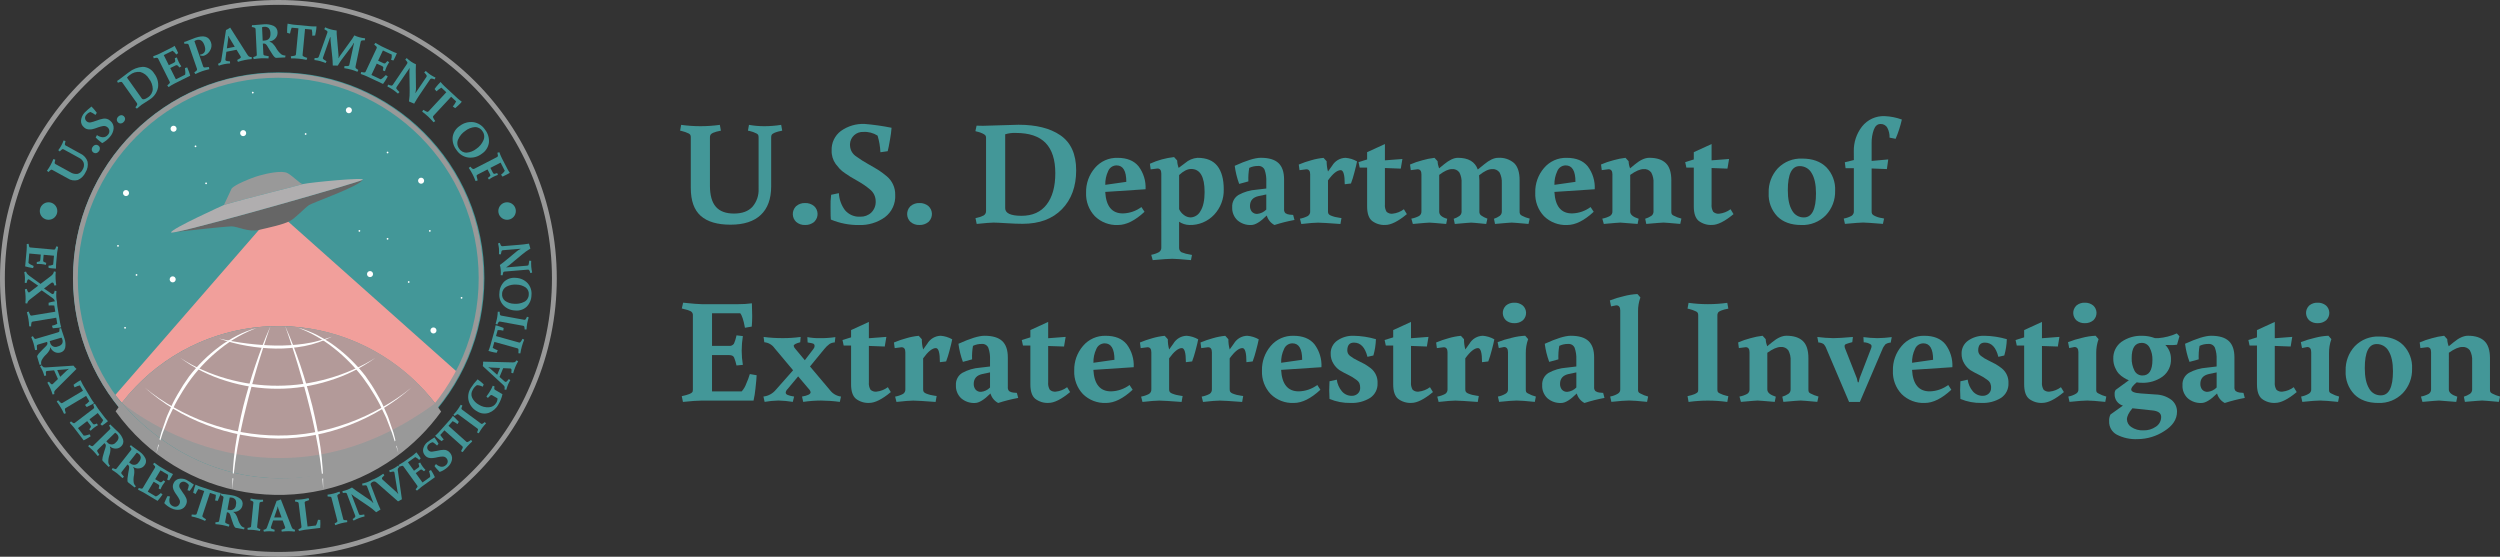 <?xml version="1.0" encoding="utf-8"?>
<!-- Generator: Adobe Illustrator 23.1.1, SVG Export Plug-In . SVG Version: 6.00 Build 0)  -->
<svg version="1.1" id="Layer_1" xmlns="http://www.w3.org/2000/svg" xmlns:xlink="http://www.w3.org/1999/xlink" x="0px" y="0px"
	 viewBox="0 0 910.4 202.75" style="enable-background:new 0 0 910.4 202.75;" xml:space="preserve">
<rect x="0" y="0" width="910.4" height="202.75" fill="#333333" stroke="none"/>
<style type="text/css">
	.st0{fill:#439798;}
	.st1{fill:#999999;}
	.st2{fill:#F19F9B;}
	.st3{opacity:0.3;fill:#F19F9B;enable-background:new    ;}
	.st4{fill:#FFFFFF;}
	.st5{fill:#439698;}
	.st6{fill:none;}
	.st7{fill:#666666;}
	.st8{fill:#B0AEAF;}
</style>
<title>vers-dei-wordmark-color</title>
<path class="st0" d="M280.83,50.18v17.66c0,4.57-1.26,8.05-3.78,10.42c-2.52,2.38-6.19,3.56-11.02,3.56
	c-4.82,0-8.44-1.07-10.85-3.21c-2.41-2.14-3.62-5.52-3.62-10.12V50.18c0.02-0.34-0.03-0.68-0.14-1c-0.14-0.25-0.36-0.45-0.62-0.57
	c-0.83-0.4-1.7-0.71-2.59-0.92l-0.54-0.11l0.38-2.11c4.68,0.65,9.42,0.65,14.09,0l0.38,2.11c-2.3,0.43-3.58,0.97-3.83,1.62
	c-0.13,0.31-0.19,0.64-0.16,0.97v17.44c0,3.49,0.72,6.06,2.16,7.7c1.44,1.64,3.64,2.46,6.59,2.46c2.95,0,5.18-0.81,6.7-2.43
	c1.59-1.84,2.4-4.22,2.27-6.64V50.18c0.02-0.34-0.03-0.68-0.13-1c-0.14-0.25-0.36-0.45-0.62-0.57c-0.81-0.41-1.66-0.72-2.54-0.92
	l-0.59-0.11l0.38-2.11c1.85,0.33,3.73,0.49,5.62,0.49c2.04-0.01,4.08-0.17,6.1-0.49l0.38,2.11c-2.3,0.43-3.6,0.97-3.89,1.62
	C280.85,49.53,280.81,49.86,280.83,50.18z"/>
<path class="st0" d="M289.95,80.83c-1.6-1.51-1.66-4.03-0.15-5.63c0.05-0.05,0.1-0.1,0.15-0.15c0.9-0.76,2.06-1.16,3.24-1.11
	c1.19-0.05,2.35,0.35,3.27,1.11c1.6,1.47,1.7,3.95,0.23,5.54c-0.07,0.08-0.15,0.16-0.23,0.23c-0.91,0.76-2.08,1.16-3.27,1.11
	C292.01,81.99,290.86,81.59,289.95,80.83z"/>
<path class="st0" d="M313.28,78.91c1.49,0.05,2.94-0.49,4.02-1.51c1.1-1.1,1.68-2.61,1.59-4.16c-0.02-1.7-0.81-3.29-2.16-4.32
	c-1.27-1.07-2.64-2.01-4.08-2.83c-1.53-0.88-2.49-1.44-2.89-1.67c-0.4-0.23-1.06-0.67-2-1.32c-0.74-0.48-1.42-1.04-2.02-1.67
	c-0.41-0.47-0.89-1.04-1.43-1.73c-1.01-1.43-1.53-3.16-1.46-4.91c-0.12-2.78,1.15-5.44,3.38-7.1c2.51-1.79,5.54-2.69,8.61-2.56
	c3.3,0.27,6.58,0.74,9.83,1.4c-0.11,1.45-0.3,2.89-0.57,4.32c-0.34,2.02-0.62,3.42-0.84,4.21l-2.65,0.38
	c-0.09-2.05-0.44-4.08-1.03-6.05c-1.54-0.99-3.36-1.46-5.18-1.35c-2.56-0.13-4.74,1.84-4.87,4.4c-0.01,0.19-0.01,0.38,0.01,0.57
	c0.07,1.63,0.93,3.13,2.32,4c1.4,1.02,2.86,1.95,4.37,2.78c1.76,0.99,3.06,1.76,3.89,2.29c0.99,0.67,1.95,1.39,2.86,2.16
	c1.98,1.68,3.09,4.16,3.02,6.75c0.18,3.18-1.25,6.25-3.81,8.15c-2.73,1.93-6.02,2.92-9.37,2.81c-3.52,0.04-7.01-0.64-10.26-2
	c-0.07-0.47-0.11-1.92-0.11-4.35c-0.05-1.56,0.02-3.12,0.22-4.67l2.81-0.59c0.11,2.23,0.88,4.39,2.21,6.18
	C309.08,78.16,311.15,79.05,313.28,78.91z"/>
<path class="st0" d="M331.59,80.83c-1.6-1.51-1.66-4.03-0.15-5.63c0.05-0.05,0.1-0.1,0.15-0.15c0.9-0.76,2.06-1.16,3.24-1.11
	c1.19-0.05,2.35,0.35,3.27,1.11c1.6,1.47,1.7,3.95,0.23,5.54c-0.07,0.08-0.15,0.16-0.23,0.23c-0.91,0.76-2.08,1.16-3.27,1.11
	C333.65,81.99,332.49,81.59,331.59,80.83z"/>
<path class="st0" d="M357.94,45.81l12.96-0.38c6.41,0,11.47,1.26,15.17,3.78c3.89,2.63,5.83,6.9,5.83,12.8
	c0,5.9-1.73,10.63-5.18,14.17c-3.46,3.55-8.23,5.32-14.31,5.32c-1.66,0-3.62-0.07-5.89-0.22c-2.27-0.14-3.85-0.22-4.75-0.22
	c-0.9,0-2.93,0.16-6.1,0.49l-0.43-2.11c1.01-0.18,1.99-0.5,2.92-0.95c0.61-0.34,0.97-1,0.92-1.7V50.35c0.02-0.3-0.02-0.61-0.13-0.89
	c-0.16-0.23-0.38-0.42-0.62-0.57c-0.81-0.46-1.68-0.79-2.59-0.97l-0.54-0.16l0.43-2C356.23,45.79,357,45.81,357.94,45.81z
	 M366.04,75.78c0,1.87,1.99,2.81,5.97,2.81c3.98,0,7.02-1.37,9.13-4.1c2.11-2.74,3.16-6.54,3.16-11.42c0-4.88-1.17-8.54-3.51-10.99
	c-2.34-2.45-5.98-3.67-10.91-3.67c-1.3-0.05-2.59,0.11-3.83,0.49V75.78z"/>
<path class="st0" d="M408.91,77.72c2.44-0.06,4.79-0.87,6.75-2.32l1.13,1.73c-3.46,3.21-6.68,4.81-9.67,4.81
	c-3.15,0.15-6.21-1.03-8.45-3.24c-2.16-2.3-3.3-5.38-3.16-8.53c-0.09-3.29,1.05-6.49,3.19-8.99c2.05-2.43,5.11-3.8,8.29-3.7
	c3.4,0,5.95,1.03,7.64,3.1c1.8,2.4,2.7,5.35,2.54,8.34l-14.69,0.97C402.78,75.11,404.92,77.72,408.91,77.72z M410.16,66.22
	c0-4-1.19-5.99-3.56-5.99c-1.35,0.01-2.55,0.83-3.05,2.08c-0.74,1.56-1.1,3.27-1.05,5L410.16,66.22z"/>
<path class="st0" d="M433.7,94.73c-3.35-0.32-5.62-0.49-6.8-0.49c-1.19,0-3.56,0.16-7.13,0.49l-0.54-1.94
	c0.98-0.17,1.93-0.5,2.81-0.97c0.57-0.36,0.91-1,0.86-1.67V63.2c0-1.22-0.47-1.84-1.4-1.84l-2.48,0.32l-0.27-2.05
	c2.78-1.28,5.76-2.1,8.8-2.43l1.13,1.24c0.03,0.92,0.21,1.84,0.54,2.7l2.38-1.78c1.25-1.1,2.82-1.76,4.48-1.89
	c3.28,0,5.69,0.99,7.24,2.97c1.55,1.98,2.32,4.82,2.32,8.5c0.1,3.43-1.16,6.76-3.51,9.26c-2.33,2.48-5.62,3.84-9.02,3.73
	c-1.33-0.04-2.62-0.45-3.73-1.19v9.5c-0.02,0.65,0.31,1.27,0.86,1.62c1.04,0.42,2.13,0.71,3.24,0.86l0.59,0.11L433.7,94.73z
	 M433.59,79.18c1.53-0.08,2.91-0.98,3.59-2.35c0.99-1.57,1.48-3.86,1.49-6.88c0-5.62-1.64-8.42-4.91-8.42
	c-1.33,0-2.79,0.74-4.37,2.21v12.42c0.39,0.86,1.01,1.61,1.78,2.16C431.86,78.86,432.71,79.16,433.59,79.18L433.59,79.18z"/>
<path class="st0" d="M467.61,65.36V76.1c-0.07,0.55,0.1,1.1,0.46,1.51c0.44,0.3,0.95,0.49,1.49,0.54l1.35,0.11l0.49,1.84
	c-2.47,0.45-4.9,1.07-7.29,1.84c-1.37-0.72-2.38-1.97-2.81-3.46c-2.3,2.3-4.19,3.46-5.67,3.46c-1.83,0.09-3.63-0.53-5.02-1.73
	c-1.29-1.23-1.98-2.97-1.89-4.75c-0.12-1.79,0.75-3.5,2.27-4.46c2.01-1.11,4.24-1.76,6.53-1.92l3.62-0.43v-2.54
	c0.07-1.45-0.14-2.9-0.62-4.27c-0.41-0.94-1.38-1.5-2.4-1.4c-1.1-0.02-2.19,0.22-3.19,0.7c-0.29,1.62-0.39,3.27-0.32,4.91
	l-3.35,0.92c-0.79-2.13-1.33-4.34-1.62-6.59c4.25-1.94,7.42-2.92,9.5-2.92c2.92,0,5.06,0.64,6.43,1.92
	C466.93,60.67,467.61,62.66,467.61,65.36z M455.84,77.05c0.51,0.59,1.27,0.9,2.05,0.84c1.23-0.13,2.37-0.69,3.24-1.57v-5.51
	l-2.81,0.59c-2.09,0.47-3.13,1.67-3.13,3.62C455.17,75.75,455.4,76.47,455.84,77.05z"/>
<path class="st0" d="M489.97,57.47c1.48,0.12,2.92,0.56,4.21,1.3c-0.18,0.97-0.51,2.36-1,4.16c-0.33,1.32-0.74,2.62-1.21,3.89
	l-2.27,0.27c0-3.42-0.49-5.13-1.46-5.13c-1.3,0-2.85,1.24-4.64,3.73v11.23c-0.03,0.35,0.05,0.69,0.21,1
	c0.22,0.25,0.5,0.45,0.81,0.57c1,0.41,2.06,0.68,3.13,0.81l0.76,0.11l-0.38,2.16c-4.28-0.32-7-0.49-8.15-0.49
	c-1.15,0-3.19,0.16-6.1,0.49l-0.49-1.94c1-0.17,1.97-0.5,2.86-0.97c0.57-0.36,0.91-1,0.86-1.67v-13.5c0-1.22-0.47-1.84-1.4-1.84
	l-2.48,0.32l-0.27-2.05c1.48-0.63,3.01-1.15,4.56-1.57c1.45-0.43,2.95-0.72,4.46-0.86l1.13,1.24c-0.01,1.26,0.15,2.51,0.49,3.73
	l1.51-2.11C486.13,58.61,487.96,57.53,489.97,57.47z"/>
<path class="st0" d="M504.33,74.37c-0.1,0.96,0.11,1.92,0.59,2.75c0.59,0.54,1.39,0.8,2.19,0.7c1.5-0.16,2.92-0.72,4.13-1.62
	l1.08,1.78c-3.17,2.63-5.78,3.94-7.83,3.94c-1.75,0.1-3.47-0.43-4.86-1.49c-1.19-0.99-1.78-2.74-1.78-5.26V61.04h-2.7l-0.43-2
	l3.13-0.97v-2.65l6.48-2.97v5.94l6.37-0.49l-0.59,3.51l-5.78-0.22L504.33,74.37z"/>
<path class="st0" d="M546.07,62.79c-0.63-0.85-1.67-1.32-2.73-1.21c-1.28,0-2.85,0.76-4.72,2.27c0.07,0.72,0.11,1.31,0.11,1.78
	v11.34c-0.06,0.55,0.17,1.1,0.6,1.46c0.71,0.5,1.49,0.9,2.32,1.19l-0.43,1.94c-3.17-0.32-4.98-0.49-5.43-0.49
	c-0.45,0-2.46,0.16-6.02,0.49l-0.38-1.89c0.74-0.23,1.45-0.57,2.08-1.03c0.5-0.36,0.8-0.95,0.78-1.57V66.71
	c0.1-1.36-0.18-2.71-0.81-3.92c-0.62-0.85-1.65-1.31-2.7-1.21c-1.26,0-2.81,0.7-4.64,2.11v13.39c0,1.12,0.85,1.94,2.54,2.48
	l0.38,0.11l-0.38,1.89c-3.56-0.32-5.59-0.49-6.07-0.49c-0.49,0-2.51,0.16-6.07,0.49l-0.54-1.94c0.98-0.17,1.93-0.5,2.81-0.97
	c0.57-0.36,0.91-1,0.86-1.67v-13.5c0-1.22-0.47-1.84-1.4-1.84l-2.48,0.32l-0.27-2.05c1.45-0.63,2.95-1.15,4.48-1.54
	c1.45-0.42,2.93-0.72,4.43-0.89l1.13,1.24c0.03,0.89,0.22,1.76,0.54,2.59l1.78-1.46c1.91-1.58,3.6-2.38,5.08-2.38
	c3.81,0,6.23,1.42,7.23,4.27l2.32-1.89c1.91-1.58,3.6-2.38,5.08-2.38c2.12-0.15,4.21,0.54,5.83,1.92c1.33,1.28,2,3.36,2,6.24v11.34
	c-0.03,0.33,0.03,0.67,0.16,0.97c0.17,0.24,0.39,0.44,0.65,0.59c0.9,0.48,1.87,0.84,2.86,1.08l-0.43,1.94
	c-3.56-0.32-5.6-0.49-6.1-0.49c-0.51,0-2.54,0.16-6.1,0.49l-0.38-1.89c0.74-0.23,1.45-0.57,2.08-1.03c0.5-0.36,0.8-0.95,0.78-1.57
	V66.71C546.98,65.35,546.7,64,546.07,62.79z"/>
<path class="st0" d="M572.48,77.72c2.44-0.06,4.79-0.87,6.75-2.32l1.13,1.73c-3.46,3.21-6.68,4.81-9.67,4.81
	c-3.15,0.15-6.21-1.03-8.45-3.24c-2.16-2.3-3.3-5.38-3.16-8.53c-0.09-3.29,1.05-6.49,3.19-8.99c2.05-2.43,5.11-3.8,8.29-3.7
	c3.4,0,5.95,1.03,7.64,3.1c1.8,2.4,2.7,5.35,2.54,8.34l-14.69,0.97C566.34,75.11,568.48,77.72,572.48,77.72z M573.72,66.22
	c0-4-1.19-5.99-3.56-5.99c-1.35,0.01-2.55,0.83-3.05,2.08c-0.74,1.56-1.1,3.27-1.05,5L573.72,66.22z"/>
<path class="st0" d="M593.65,77.07c0,1.08,1.03,1.94,3.08,2.59l-0.38,1.89c-3.71-0.32-5.8-0.49-6.26-0.49
	c-0.47,0-2.49,0.16-6.05,0.49l-0.54-1.94c0.98-0.17,1.93-0.5,2.81-0.97c0.57-0.36,0.91-1,0.87-1.67v-13.5c0-1.22-0.47-1.84-1.4-1.84
	l-2.48,0.32l-0.27-2.05c1.45-0.63,2.95-1.15,4.48-1.54c1.45-0.42,2.93-0.72,4.43-0.89l1.13,1.24c0.03,0.89,0.22,1.77,0.54,2.59
	l1.78-1.46c1.91-1.58,3.65-2.38,5.24-2.38c2.63,0,4.62,0.64,5.97,1.92c1.35,1.28,2.02,3.36,2.03,6.24v11.34
	c-0.02,0.33,0.02,0.66,0.13,0.97c0.15,0.24,0.37,0.42,0.62,0.54c0.92,0.49,1.9,0.87,2.92,1.13l-0.43,1.94
	c-3.56-0.32-5.59-0.49-6.08-0.49c-0.48,0-2.58,0.16-6.29,0.49l-0.38-1.89c0.78-0.23,1.53-0.58,2.21-1.03
	c0.52-0.35,0.82-0.94,0.81-1.57V66.71c0.1-1.36-0.19-2.72-0.84-3.92c-0.65-0.85-1.69-1.31-2.75-1.21c-1.28,0-2.91,0.7-4.89,2.11
	L593.65,77.07z"/>
<path class="st0" d="M623.29,74.37c-0.1,0.96,0.11,1.92,0.59,2.75c0.59,0.54,1.39,0.8,2.19,0.7c1.5-0.16,2.92-0.72,4.13-1.62
	l1.08,1.78c-3.17,2.63-5.78,3.94-7.83,3.94c-1.75,0.1-3.47-0.43-4.86-1.49c-1.19-0.99-1.78-2.74-1.78-5.26V61.04h-2.7l-0.43-2
	l3.13-0.97v-2.65l6.48-2.97v5.94l6.37-0.49l-0.59,3.51l-5.78-0.22V74.37z"/>
<path class="st0" d="M655.96,81.94c-3.71,0-6.61-1.04-8.72-3.13c-2.19-2.3-3.33-5.39-3.16-8.56c-0.12-3.31,1.08-6.53,3.32-8.96
	c2.32-2.4,5.57-3.69,8.91-3.54c3.73,0,6.65,1.05,8.78,3.16c2.19,2.28,3.35,5.37,3.19,8.53c0.1,3.31-1.11,6.52-3.38,8.94
	C662.57,80.78,659.31,82.08,655.96,81.94z M651.05,69.24c0,3.21,0.51,5.66,1.54,7.37c0.83,1.6,2.49,2.59,4.29,2.57
	c2.95,0,4.43-2.92,4.43-8.75c0-3.2-0.52-5.66-1.57-7.37c-0.86-1.6-2.55-2.59-4.38-2.57C652.49,60.5,651.05,63.41,651.05,69.24z"/>
<path class="st0" d="M675.08,55.2c-0.09-3.3,0.97-6.52,3-9.13c1.99-2.52,5.08-3.93,8.29-3.78c2.12,0.09,4.22,0.51,6.21,1.24
	c-0.54,2.4-1.3,4.75-2.27,7.02l-2.21-0.43c0.05-1.25-0.23-2.49-0.81-3.59c-0.5-0.9-1.46-1.43-2.48-1.38c-1.12,0-1.93,0.7-2.46,2.11
	c-0.55,1.56-0.81,3.21-0.78,4.86v6.48l6.05-0.54l-0.49,3.51l-5.56-0.22v15.55c-0.03,0.33,0.03,0.67,0.16,0.97
	c0.17,0.24,0.39,0.44,0.65,0.59c0.94,0.51,1.97,0.84,3.03,0.97l0.7,0.16l-0.43,1.94c-3.96-0.32-6.36-0.49-7.21-0.49
	c-0.85,0-3.05,0.16-6.62,0.49l-0.43-1.94c0.98-0.17,1.93-0.5,2.81-0.97c0.57-0.36,0.91-1,0.87-1.67V61.25h-3.02l-0.27-2.16
	l3.29-0.81L675.08,55.2z"/>
<path class="st0" d="M273.81,110.45l0.11,4.7c0,1.26-0.05,2.52-0.16,3.78l-2.48,0.43c-0.5-2.77-1.08-4.54-1.73-5.29h-10.26v11.88
	h6.21c0.7,0.1,1.39-0.22,1.78-0.81c0.35-0.8,0.62-1.63,0.81-2.48l0.11-0.54l2.32,0.27c-0.28,1.76-0.42,3.54-0.43,5.32
	c0.01,1.73,0.15,3.45,0.43,5.16l-2.32,0.22c-0.2-1.01-0.5-1.99-0.89-2.94c-0.27-0.56-0.87-0.84-1.81-0.84h-6.21v13.23h10.8
	c0.73-0.81,1.29-1.76,1.65-2.78c0.52-1.15,0.96-2.33,1.32-3.54l2.48,0.43c-0.04,1.04-0.18,2.66-0.43,4.83
	c-0.14,1.48-0.37,2.95-0.7,4.4h-18.85c-1.48,0-3.76,0.16-6.86,0.49l-0.43-2.11c2.34-0.47,3.65-1.01,3.94-1.62
	c0.09-0.33,0.13-0.68,0.11-1.03v-26.68c0.09-0.67-0.26-1.32-0.86-1.62c-0.83-0.37-1.7-0.64-2.59-0.81l-0.59-0.16l0.49-2.11
	c3.46,0.36,5.72,0.54,6.8,0.54h13.28C270.5,110.78,272.16,110.67,273.81,110.45z"/>
<path class="st0" d="M278.07,122.7c2.29,0.3,4.6,0.44,6.91,0.43c2.2,0.02,4.41-0.13,6.59-0.43l-0.16,1.94
	c-1.58,0.4-2.38,0.83-2.38,1.3c0.08,0.41,0.29,0.79,0.59,1.08l3.46,4.16l3.13-4.1c0.25-0.29,0.4-0.65,0.43-1.03
	c0.02-0.23-0.04-0.45-0.16-0.65c-0.13-0.16-0.31-0.27-0.51-0.32c-0.23-0.07-0.44-0.13-0.62-0.16c-0.18-0.04-0.4-0.07-0.67-0.11
	c-0.19-0.02-0.38-0.06-0.57-0.11l-0.11-1.94c1.55,0.29,3.12,0.42,4.7,0.38c1.84,0.02,3.68-0.11,5.51-0.38l-0.22,1.94
	c-0.68,0.01-1.34,0.21-1.92,0.57c-0.72,0.53-1.37,1.16-1.92,1.86l-5.18,6.32l7.29,8.64c0.97,1.28,2.41,2.11,4,2.32l-0.43,1.94
	c-2.27-0.31-4.56-0.47-6.86-0.49c-2.17,0.01-4.33,0.17-6.48,0.49l-0.43-1.94c2.09-0.36,3.13-0.88,3.13-1.57
	c-0.08-0.45-0.31-0.87-0.65-1.19l-3.89-4.59l-3.83,4.59c-0.36,0.33-0.6,0.76-0.7,1.24c-0.02,0.24,0.07,0.48,0.24,0.65
	c0.2,0.16,0.43,0.28,0.67,0.35c0.29,0.09,0.54,0.17,0.76,0.24c0.46,0.12,0.93,0.21,1.4,0.27l-0.49,1.94
	c-1.72-0.28-3.46-0.44-5.21-0.49c-1.69,0.04-3.38,0.2-5.05,0.49l-0.43-1.94c1.81-0.2,3.46-1.12,4.59-2.54l6.21-7.02l-6.75-8.05
	c-0.86-1.24-2.22-2.03-3.73-2.16L278.07,122.7z"/>
<path class="st0" d="M316.41,139.17c-0.1,0.96,0.11,1.92,0.59,2.75c0.59,0.54,1.39,0.8,2.19,0.7c1.5-0.16,2.92-0.72,4.13-1.62
	l1.08,1.78c-3.17,2.63-5.78,3.94-7.83,3.94c-1.74,0.1-3.47-0.43-4.86-1.49c-1.19-0.99-1.78-2.74-1.78-5.26v-14.15h-2.7l-0.43-2
	l3.13-0.97v-2.65l6.48-2.97v5.94l6.37-0.49l-0.59,3.51l-5.78-0.22L316.41,139.17z"/>
<path class="st0" d="M342.55,122.27c1.48,0.12,2.92,0.56,4.21,1.3c-0.18,0.97-0.51,2.36-1,4.16c-0.33,1.32-0.74,2.62-1.22,3.89
	l-2.27,0.27c0-3.42-0.49-5.13-1.46-5.13c-1.3,0-2.84,1.24-4.64,3.73v11.23c-0.03,0.35,0.05,0.7,0.22,1c0.22,0.25,0.5,0.45,0.81,0.57
	c1,0.41,2.06,0.68,3.13,0.81l0.76,0.11l-0.38,2.16c-4.28-0.32-7-0.49-8.15-0.49c-1.15,0-3.19,0.16-6.1,0.49l-0.49-1.94
	c1-0.17,1.97-0.5,2.86-0.97c0.57-0.36,0.91-1,0.86-1.67v-13.5c0-1.22-0.47-1.84-1.4-1.84l-2.48,0.32l-0.27-2.05
	c1.48-0.63,3.01-1.15,4.56-1.57c1.45-0.43,2.95-0.72,4.46-0.86l1.13,1.24c-0.01,1.26,0.15,2.51,0.49,3.73l1.51-2.11
	C338.71,123.41,340.54,122.33,342.55,122.27z"/>
<path class="st0" d="M367.01,130.16v10.75c-0.07,0.55,0.1,1.1,0.46,1.51c0.44,0.3,0.95,0.49,1.48,0.54l1.35,0.11l0.49,1.84
	c-2.47,0.45-4.9,1.07-7.29,1.84c-1.37-0.72-2.38-1.97-2.81-3.46c-2.3,2.3-4.19,3.46-5.67,3.46c-1.83,0.09-3.63-0.53-5.02-1.73
	c-1.29-1.23-1.98-2.97-1.89-4.75c-0.12-1.79,0.75-3.5,2.27-4.46c2.01-1.11,4.24-1.76,6.53-1.92l3.62-0.43v-2.54
	c0.07-1.45-0.14-2.9-0.62-4.27c-0.41-0.94-1.38-1.5-2.4-1.4c-1.1-0.02-2.19,0.22-3.19,0.7c-0.29,1.62-0.39,3.27-0.32,4.91
	l-3.35,0.92c-0.79-2.13-1.33-4.34-1.62-6.59c4.25-1.94,7.42-2.92,9.5-2.92c2.92,0,5.06,0.64,6.43,1.92
	C366.33,125.47,367.01,127.46,367.01,130.16z M355.24,141.85c0.51,0.59,1.27,0.9,2.05,0.84c1.23-0.13,2.37-0.68,3.24-1.57v-5.51
	l-2.81,0.59c-2.09,0.47-3.13,1.67-3.13,3.62C354.57,140.55,354.8,141.27,355.24,141.85L355.24,141.85z"/>
<path class="st0" d="M381.7,139.17c-0.1,0.96,0.11,1.92,0.59,2.75c0.59,0.54,1.39,0.8,2.19,0.7c1.5-0.16,2.92-0.72,4.13-1.62
	l1.08,1.78c-3.17,2.63-5.78,3.94-7.83,3.94c-1.74,0.1-3.47-0.43-4.86-1.49c-1.19-0.99-1.78-2.74-1.78-5.26v-14.15h-2.7l-0.43-2
	l3.13-0.97v-2.65l6.48-2.97v5.94l6.37-0.49l-0.59,3.51L381.7,126L381.7,139.17z"/>
<path class="st0" d="M404.59,142.52c2.44-0.06,4.79-0.87,6.75-2.32l1.13,1.73c-3.46,3.21-6.68,4.81-9.67,4.81
	c-3.15,0.15-6.21-1.03-8.45-3.24c-2.16-2.3-3.3-5.38-3.16-8.53c-0.09-3.29,1.05-6.49,3.19-8.99c2.05-2.43,5.11-3.8,8.29-3.7
	c3.4,0,5.95,1.03,7.64,3.1c1.8,2.4,2.7,5.35,2.54,8.34l-14.69,0.97C398.46,139.91,400.6,142.52,404.59,142.52z M405.84,131.02
	c0-4-1.19-5.99-3.56-5.99c-1.35,0.01-2.55,0.83-3.05,2.08c-0.74,1.56-1.1,3.27-1.05,5L405.84,131.02z"/>
<path class="st0" d="M432.13,122.27c1.48,0.12,2.92,0.56,4.21,1.3c-0.18,0.97-0.51,2.36-1,4.16c-0.33,1.32-0.74,2.62-1.22,3.89
	l-2.27,0.27c0-3.42-0.49-5.13-1.46-5.13c-1.3,0-2.84,1.24-4.64,3.73v11.23c-0.03,0.35,0.05,0.7,0.22,1c0.22,0.25,0.5,0.45,0.81,0.57
	c1,0.41,2.06,0.68,3.13,0.81l0.76,0.11l-0.38,2.16c-4.28-0.32-7-0.49-8.15-0.49c-1.15,0-3.19,0.16-6.1,0.49l-0.49-1.94
	c1-0.17,1.97-0.5,2.86-0.97c0.57-0.36,0.91-1,0.86-1.67v-13.5c0-1.22-0.47-1.84-1.4-1.84l-2.48,0.32l-0.27-2.05
	c1.48-0.63,3.01-1.15,4.56-1.57c1.45-0.43,2.95-0.72,4.46-0.86l1.13,1.24c-0.01,1.26,0.15,2.51,0.49,3.73l1.51-2.11
	C428.29,123.41,430.13,122.33,432.13,122.27z"/>
<path class="st0" d="M454.17,122.27c1.48,0.12,2.92,0.56,4.21,1.3c-0.18,0.97-0.51,2.36-1,4.16c-0.33,1.32-0.74,2.62-1.21,3.89
	l-2.27,0.27c0-3.42-0.49-5.13-1.46-5.13c-1.29,0-2.84,1.24-4.64,3.73v11.23c-0.03,0.35,0.05,0.7,0.22,1
	c0.22,0.25,0.5,0.45,0.81,0.57c1,0.41,2.06,0.68,3.13,0.81l0.76,0.11l-0.38,2.16c-4.29-0.32-7-0.49-8.15-0.49
	c-1.15,0-3.19,0.16-6.1,0.49l-0.49-1.94c1-0.17,1.97-0.5,2.86-0.97c0.57-0.36,0.91-1,0.86-1.67v-13.5c0-1.22-0.47-1.84-1.4-1.84
	l-2.48,0.32l-0.27-2.05c1.48-0.63,3.01-1.15,4.56-1.57c1.45-0.43,2.95-0.72,4.46-0.86l1.13,1.24c-0.01,1.26,0.15,2.51,0.48,3.73
	l1.51-2.11C450.33,123.41,452.16,122.33,454.17,122.27z"/>
<path class="st0" d="M472.96,142.52c2.44-0.06,4.79-0.87,6.75-2.32l1.13,1.73c-3.46,3.21-6.68,4.81-9.67,4.81
	c-3.15,0.15-6.21-1.03-8.45-3.24c-2.16-2.3-3.3-5.38-3.16-8.53c-0.09-3.29,1.05-6.49,3.19-8.99c2.05-2.43,5.11-3.8,8.29-3.7
	c3.4,0,5.95,1.03,7.64,3.1c1.8,2.4,2.7,5.35,2.54,8.34l-14.69,0.97C466.82,139.91,468.96,142.52,472.96,142.52z M474.2,131.02
	c0-4-1.19-5.99-3.56-5.99c-1.35,0.01-2.55,0.83-3.05,2.08c-0.74,1.56-1.1,3.27-1.05,5L474.2,131.02z"/>
<path class="st0" d="M492.29,144.14c0.8,0.02,1.57-0.27,2.16-0.81c0.57-0.52,0.88-1.26,0.87-2.03c0.03-0.63-0.08-1.26-0.32-1.84
	c-0.26-0.47-0.63-0.86-1.08-1.16c-0.95-0.72-1.97-1.33-3.05-1.84c-1.05-0.5-2.08-1.06-3.08-1.67c-0.87-0.61-1.61-1.39-2.16-2.29
	c-0.71-1.1-1.08-2.39-1.05-3.7c-0.06-1.9,0.84-3.69,2.4-4.78c1.75-1.21,3.84-1.83,5.97-1.75c2.74,0.05,5.47,0.47,8.1,1.24
	c-0.06,2.01-0.36,4.01-0.92,5.94l-2.16,0.49c-0.86-3.46-2.5-5.18-4.91-5.18c-1.62,0-2.43,0.95-2.43,2.86c0,0.76,0.35,1.48,0.95,1.94
	c0.85,0.68,1.79,1.25,2.78,1.7c1.22,0.59,2.1,1.04,2.65,1.35c0.75,0.45,1.47,0.95,2.16,1.48c1.66,1.31,2.59,3.34,2.48,5.45
	c0.11,2.13-0.92,4.16-2.7,5.35c-2.13,1.31-4.6,1.95-7.1,1.84c-2.64,0.06-5.26-0.44-7.7-1.46c-0.14-2.14-0.14-4.29,0-6.43l2.65-0.59
	c0.2,1.58,0.86,3.06,1.89,4.27C489.58,143.57,490.9,144.17,492.29,144.14z"/>
<path class="st0" d="M513.83,139.17c-0.1,0.96,0.11,1.92,0.59,2.75c0.59,0.54,1.39,0.8,2.19,0.7c1.5-0.16,2.92-0.72,4.13-1.62
	l1.08,1.78c-3.17,2.63-5.78,3.94-7.83,3.94c-1.74,0.1-3.47-0.43-4.86-1.49c-1.19-0.99-1.78-2.74-1.78-5.26v-14.15h-2.7l-0.43-2
	l3.13-0.97v-2.65l6.48-2.97v5.94l6.37-0.49l-0.59,3.51l-5.78-0.22V139.17z"/>
<path class="st0" d="M539.97,122.27c1.48,0.12,2.92,0.56,4.21,1.3c-0.18,0.97-0.51,2.36-1,4.16c-0.33,1.32-0.74,2.62-1.21,3.89
	l-2.27,0.27c0-3.42-0.49-5.13-1.46-5.13c-1.29,0-2.84,1.24-4.64,3.73v11.23c-0.03,0.35,0.05,0.7,0.22,1
	c0.22,0.25,0.5,0.45,0.81,0.57c1,0.41,2.06,0.68,3.13,0.81l0.76,0.11l-0.38,2.16c-4.29-0.32-7-0.49-8.15-0.49
	c-1.15,0-3.19,0.16-6.1,0.49l-0.49-1.94c1-0.17,1.97-0.5,2.86-0.97c0.57-0.36,0.91-1,0.87-1.67v-13.5c0-1.22-0.47-1.84-1.4-1.84
	l-2.48,0.32l-0.27-2.05c1.48-0.63,3.01-1.15,4.56-1.57c1.45-0.43,2.95-0.72,4.46-0.86l1.13,1.24c-0.01,1.26,0.15,2.51,0.48,3.73
	l1.51-2.11C536.13,123.41,537.97,122.33,539.97,122.27z"/>
<path class="st0" d="M555.63,128.54v13.23c-0.02,0.33,0.02,0.66,0.13,0.97c0.17,0.24,0.4,0.43,0.68,0.54
	c0.9,0.5,1.86,0.88,2.86,1.13l-0.38,1.94c-3.1-0.32-5.27-0.49-6.53-0.49s-3.42,0.16-6.48,0.49l-0.43-1.94
	c1.01-0.18,1.98-0.54,2.86-1.08c0.54-0.33,0.86-0.93,0.81-1.57v-13.5c0-1.26-0.49-1.89-1.46-1.89l-1.89,0.38l-0.43-2.16
	c1.67-0.65,3.38-1.18,5.13-1.57c1.61-0.43,3.25-0.68,4.91-0.76l1.08,1.24C555.9,125.12,555.61,126.82,555.63,128.54z M548.42,116.66
	c-1.49-1.41-1.56-3.76-0.14-5.26c0.05-0.05,0.09-0.1,0.14-0.14c0.85-0.71,1.94-1.08,3.05-1.03c1.12-0.05,2.21,0.32,3.08,1.03
	c1.49,1.37,1.59,3.69,0.22,5.18c-0.07,0.08-0.15,0.15-0.22,0.22c-0.86,0.71-1.96,1.07-3.08,1.03
	C550.36,117.73,549.27,117.37,548.42,116.66z"/>
<path class="st0" d="M580.52,130.16v10.75c-0.07,0.55,0.1,1.1,0.46,1.51c0.44,0.3,0.95,0.49,1.48,0.54l1.35,0.11l0.48,1.84
	c-2.47,0.45-4.9,1.07-7.29,1.84c-1.37-0.72-2.38-1.97-2.81-3.46c-2.3,2.3-4.19,3.46-5.67,3.46c-1.83,0.09-3.63-0.53-5.02-1.73
	c-1.29-1.23-1.99-2.97-1.89-4.75c-0.12-1.79,0.75-3.5,2.27-4.46c2.01-1.11,4.24-1.76,6.54-1.92l3.62-0.43v-2.54
	c0.07-1.45-0.14-2.9-0.62-4.27c-0.41-0.94-1.38-1.5-2.4-1.4c-1.1-0.02-2.19,0.22-3.19,0.7c-0.29,1.62-0.39,3.27-0.32,4.91
	l-3.35,0.92c-0.79-2.13-1.33-4.34-1.62-6.59c4.25-1.94,7.42-2.92,9.5-2.92c2.92,0,5.06,0.64,6.43,1.92
	C579.84,125.47,580.52,127.46,580.52,130.16z M568.75,141.85c0.51,0.59,1.27,0.9,2.05,0.84c1.23-0.13,2.37-0.69,3.24-1.57v-5.51
	l-2.81,0.59c-2.09,0.47-3.13,1.67-3.13,3.62C568.08,140.55,568.31,141.27,568.75,141.85z"/>
<path class="st0" d="M596.51,113.36v28.4c-0.02,0.33,0.02,0.66,0.13,0.97c0.17,0.24,0.4,0.43,0.68,0.54c0.9,0.5,1.86,0.88,2.86,1.13
	l-0.38,1.94c-3.1-0.32-5.27-0.49-6.53-0.49s-3.42,0.16-6.48,0.49l-0.43-1.94c1.01-0.18,1.98-0.54,2.86-1.08
	c0.54-0.33,0.86-0.93,0.81-1.57v-28.67c0-1.26-0.49-1.89-1.46-1.89l-1.89,0.38l-0.43-2.16c1.67-0.65,3.38-1.18,5.13-1.57
	c1.61-0.43,3.25-0.68,4.91-0.76l1.08,1.24C596.78,109.95,596.49,111.65,596.51,113.36z"/>
<path class="st0" d="M625.4,114.98v26.68c-0.02,0.34,0.03,0.68,0.13,1c0.16,0.26,0.39,0.46,0.68,0.57c0.82,0.41,1.69,0.72,2.59,0.92
	l0.59,0.11l-0.38,2.11c-4.68-0.65-9.42-0.65-14.1,0l-0.38-2.11c2.23-0.47,3.49-1.01,3.78-1.62c0.09-0.32,0.13-0.64,0.11-0.97v-26.68
	c0.02-0.34-0.03-0.68-0.14-1c-0.14-0.25-0.36-0.45-0.62-0.57c-0.83-0.4-1.7-0.71-2.59-0.92l-0.54-0.11l0.38-2.11
	c4.68,0.65,9.42,0.65,14.1,0l0.38,2.11c-2.3,0.43-3.58,0.97-3.83,1.62C625.43,114.32,625.37,114.65,625.4,114.98z"/>
<path class="st0" d="M643.59,141.87c0,1.08,1.03,1.94,3.08,2.59l-0.38,1.89c-3.71-0.32-5.79-0.49-6.26-0.49s-2.48,0.16-6.05,0.49
	l-0.54-1.94c0.98-0.17,1.93-0.5,2.81-0.97c0.57-0.36,0.91-1,0.86-1.67v-13.5c0-1.22-0.47-1.84-1.4-1.84l-2.48,0.32l-0.27-2.05
	c1.45-0.63,2.95-1.15,4.48-1.54c1.45-0.42,2.93-0.72,4.43-0.89l1.13,1.24c0.03,0.89,0.22,1.76,0.54,2.59l1.78-1.46
	c1.91-1.58,3.65-2.38,5.24-2.38c2.63,0,4.62,0.64,5.97,1.92c1.35,1.28,2.02,3.36,2.02,6.24v11.34c-0.02,0.33,0.02,0.66,0.13,0.97
	c0.15,0.24,0.37,0.42,0.62,0.54c0.92,0.49,1.9,0.87,2.92,1.13l-0.43,1.94c-3.56-0.32-5.59-0.49-6.07-0.49
	c-0.49,0-2.58,0.16-6.29,0.49l-0.38-1.89c0.78-0.23,1.53-0.58,2.21-1.03c0.52-0.35,0.82-0.94,0.81-1.57v-10.37
	c0.1-1.36-0.19-2.72-0.84-3.92c-0.65-0.85-1.69-1.31-2.75-1.21c-1.28,0-2.91,0.7-4.89,2.11V141.87z"/>
<path class="st0" d="M681.28,127.13c0.16-0.33,0.26-0.69,0.27-1.05c0.02-0.27-0.1-0.52-0.32-0.67c-0.76-0.48-1.64-0.74-2.54-0.76
	l-0.11-1.89c1.68,0.23,3.38,0.35,5.08,0.38c1.75-0.03,3.5-0.15,5.24-0.38l-0.38,2c-0.68,0.02-1.35,0.24-1.92,0.62
	c-0.5,0.56-0.9,1.21-1.16,1.92l-8.15,19.06h-3.94l-8.21-19.28c-0.22-0.66-0.58-1.27-1.05-1.78c-0.57-0.37-1.24-0.57-1.92-0.59
	l-0.38-2c1.93,0.25,3.88,0.4,5.83,0.43c1.48,0,3.85-0.14,7.13-0.43l-0.22,1.89c-0.76,0.18-1.51,0.4-2.24,0.68
	c-0.33,0.09-0.56,0.39-0.57,0.73c0.01,0.38,0.1,0.74,0.27,1.08l4.21,10.69l0.32,1.4l0.32,0.05l0.38-1.57L681.28,127.13z"/>
<path class="st0" d="M702.72,142.52c2.44-0.06,4.79-0.87,6.75-2.32l1.13,1.73c-3.46,3.21-6.68,4.81-9.67,4.81
	c-3.15,0.15-6.21-1.03-8.45-3.24c-2.16-2.3-3.3-5.38-3.16-8.53c-0.09-3.29,1.05-6.49,3.19-8.99c2.05-2.43,5.11-3.8,8.29-3.7
	c3.4,0,5.95,1.03,7.64,3.1c1.8,2.4,2.69,5.35,2.54,8.34l-14.69,0.97C696.58,139.91,698.73,142.52,702.72,142.52z M703.96,131.02
	c0-4-1.19-5.99-3.56-5.99c-1.35,0.01-2.55,0.83-3.05,2.08c-0.74,1.56-1.1,3.27-1.05,5L703.96,131.02z"/>
<path class="st0" d="M722.05,144.14c0.8,0.02,1.57-0.27,2.16-0.81c0.57-0.52,0.88-1.26,0.86-2.03c0.04-0.63-0.08-1.26-0.32-1.84
	c-0.26-0.47-0.63-0.86-1.08-1.16c-0.95-0.72-1.97-1.33-3.05-1.84c-1.05-0.5-2.08-1.06-3.08-1.67c-0.87-0.61-1.61-1.39-2.16-2.29
	c-0.71-1.1-1.08-2.39-1.05-3.7c-0.06-1.9,0.85-3.7,2.4-4.78c1.75-1.21,3.84-1.83,5.97-1.75c2.74,0.05,5.47,0.47,8.1,1.24
	c-0.06,2.01-0.36,4.01-0.92,5.94l-2.16,0.49c-0.86-3.46-2.5-5.18-4.91-5.18c-1.62,0-2.43,0.95-2.43,2.86c0,0.76,0.35,1.48,0.95,1.94
	c0.85,0.68,1.79,1.25,2.78,1.7c1.22,0.59,2.11,1.04,2.65,1.35c0.75,0.45,1.47,0.94,2.16,1.48c1.66,1.31,2.59,3.34,2.48,5.45
	c0.11,2.13-0.92,4.16-2.7,5.35c-2.13,1.31-4.6,1.95-7.1,1.84c-2.64,0.06-5.26-0.44-7.7-1.46c-0.14-2.14-0.14-4.29,0-6.43l2.65-0.59
	c0.2,1.58,0.86,3.06,1.89,4.27C719.34,143.57,720.67,144.17,722.05,144.14z"/>
<path class="st0" d="M743.6,139.17c-0.1,0.96,0.11,1.92,0.59,2.75c0.59,0.54,1.39,0.8,2.19,0.7c1.5-0.16,2.92-0.72,4.13-1.62
	l1.08,1.78c-3.17,2.63-5.78,3.94-7.83,3.94c-1.74,0.1-3.47-0.43-4.86-1.49c-1.19-0.99-1.78-2.74-1.78-5.26v-14.15h-2.7l-0.43-2
	l3.13-0.97v-2.65l6.48-2.97v5.94l6.37-0.49l-0.59,3.51L743.6,126V139.17z"/>
<path class="st0" d="M763.36,128.54v13.23c-0.02,0.33,0.02,0.66,0.13,0.97c0.17,0.24,0.4,0.43,0.68,0.54
	c0.9,0.5,1.86,0.88,2.86,1.13l-0.38,1.94c-3.1-0.32-5.28-0.49-6.54-0.49c-1.26,0-3.42,0.16-6.48,0.49l-0.43-1.94
	c1.01-0.18,1.98-0.54,2.86-1.08c0.54-0.33,0.86-0.93,0.81-1.57v-13.5c0-1.26-0.49-1.89-1.46-1.89l-1.89,0.38l-0.43-2.16
	c1.67-0.65,3.38-1.18,5.13-1.57c1.61-0.43,3.25-0.68,4.91-0.76l1.08,1.24C763.64,125.12,763.34,126.82,763.36,128.54z
	 M756.15,116.66c-1.49-1.42-1.55-3.77-0.14-5.26l0,0c0.04-0.05,0.09-0.09,0.14-0.14c0.85-0.71,1.94-1.08,3.05-1.03
	c1.12-0.05,2.21,0.32,3.08,1.03c1.49,1.36,1.59,3.68,0.23,5.17h0c-0.07,0.08-0.15,0.16-0.23,0.23c-0.86,0.71-1.96,1.07-3.08,1.03
	C758.1,117.73,757.01,117.37,756.15,116.66z"/>
<path class="st0" d="M792.79,125.51c-0.67,0.12-1.35,0.17-2.02,0.16c-0.81,0-1.56-0.02-2.24-0.05c1.33,1.35,2.07,3.18,2.05,5.08
	c0.11,2.5-1.01,4.89-3,6.4c-2.22,1.6-4.91,2.41-7.64,2.29c-0.62,0.02-1.23-0.04-1.84-0.16c-1.33,1.12-2,1.98-2,2.59
	c0,0.83,1.19,1.31,3.56,1.46l5.35,0.38c2.08,0.04,4.09,0.72,5.75,1.97c1.3,1.04,2.05,2.63,2.02,4.29c0,2.77-1.55,5.13-4.64,7.07
	c-2.86,1.87-6.2,2.88-9.61,2.92c-2.67,0.15-5.34-0.42-7.72-1.65c-1.76-0.96-2.82-2.83-2.75-4.83c-0.06-0.86,0.11-1.71,0.48-2.48
	l4.54-3.24c-1.87-0.55-3.12-2.32-3.02-4.27c-0.03-0.51,0.1-1.02,0.38-1.46l4.81-3.51c-0.63-0.22-1.23-0.52-1.78-0.89
	c-0.71-0.42-1.35-0.94-1.92-1.54c-0.57-0.67-1.02-1.43-1.35-2.24c-0.42-0.98-0.63-2.04-0.62-3.1c-0.11-2.44,1-4.77,2.97-6.21
	c2.25-1.56,4.94-2.33,7.67-2.21c1.55,0.01,3.09,0.31,4.54,0.86h1.24c2.31-0.19,4.58-0.77,6.7-1.73l0.97,1.03L792.79,125.51z
	 M776.54,148.68c-1.33,1.58-2,2.93-2,4.02c0.03,1.16,0.64,2.22,1.62,2.83c1.29,0.85,2.83,1.27,4.37,1.19
	c1.65,0.06,3.27-0.43,4.62-1.38c1.17-0.78,1.87-2.1,1.86-3.51c0-1.42-1.15-2.22-3.46-2.4L776.54,148.68z M776.27,130.37
	c-0.06,1.58,0.29,3.15,1,4.56c0.54,1.13,1.69,1.84,2.94,1.81c2.41,0,3.62-1.89,3.62-5.67c0.05-1.54-0.29-3.06-1-4.43
	c-0.53-1.11-1.66-1.8-2.89-1.78C777.49,124.86,776.27,126.7,776.27,130.37z"/>
<path class="st0" d="M813.69,130.16v10.75c-0.07,0.55,0.1,1.1,0.46,1.51c0.44,0.3,0.95,0.49,1.48,0.54l1.35,0.11l0.48,1.84
	c-2.47,0.45-4.9,1.07-7.29,1.84c-1.37-0.72-2.38-1.97-2.81-3.46c-2.3,2.3-4.19,3.46-5.67,3.46c-1.83,0.09-3.63-0.53-5.02-1.73
	c-1.29-1.23-1.99-2.97-1.89-4.75c-0.12-1.79,0.75-3.5,2.27-4.46c2.01-1.11,4.24-1.76,6.54-1.92l3.62-0.43v-2.54
	c0.07-1.45-0.14-2.9-0.62-4.27c-0.41-0.94-1.38-1.5-2.4-1.4c-1.1-0.02-2.19,0.22-3.19,0.7c-0.29,1.62-0.39,3.27-0.32,4.91
	l-3.35,0.92c-0.79-2.13-1.33-4.34-1.62-6.59c4.25-1.94,7.42-2.92,9.5-2.92c2.92,0,5.06,0.64,6.43,1.92
	C813.01,125.47,813.69,127.46,813.69,130.16z M801.92,141.85c0.51,0.59,1.27,0.9,2.05,0.84c1.23-0.13,2.37-0.69,3.24-1.57v-5.51
	l-2.81,0.59c-2.09,0.47-3.13,1.67-3.13,3.62C801.25,140.55,801.48,141.27,801.92,141.85z"/>
<path class="st0" d="M828.38,139.17c-0.1,0.96,0.11,1.92,0.59,2.75c0.59,0.54,1.39,0.8,2.19,0.7c1.5-0.16,2.92-0.72,4.13-1.62
	l1.08,1.78c-3.17,2.63-5.78,3.94-7.83,3.94c-1.74,0.1-3.47-0.43-4.86-1.49c-1.19-0.99-1.78-2.74-1.78-5.26v-14.15h-2.7l-0.43-2
	l3.13-0.97v-2.65l6.48-2.97v5.94l6.37-0.49l-0.59,3.51l-5.78-0.22L828.38,139.17z"/>
<path class="st0" d="M848.14,128.54v13.23c-0.02,0.33,0.02,0.66,0.13,0.97c0.17,0.24,0.4,0.43,0.68,0.54
	c0.9,0.5,1.86,0.88,2.86,1.13l-0.38,1.94c-3.1-0.32-5.28-0.49-6.54-0.49c-1.26,0-3.42,0.16-6.48,0.49l-0.43-1.94
	c1.01-0.18,1.98-0.54,2.86-1.08c0.54-0.33,0.86-0.93,0.81-1.57v-13.5c0-1.26-0.49-1.89-1.46-1.89l-1.89,0.38l-0.43-2.16
	c1.67-0.65,3.38-1.18,5.13-1.57c1.61-0.43,3.25-0.68,4.91-0.76l1.08,1.24C848.41,125.12,848.12,126.82,848.14,128.54z
	 M840.93,116.66c-1.49-1.42-1.55-3.77-0.14-5.26c0.04-0.05,0.09-0.09,0.14-0.14c0.85-0.71,1.94-1.08,3.05-1.03
	c1.12-0.05,2.21,0.32,3.08,1.03c1.49,1.36,1.59,3.68,0.23,5.17c-0.07,0.08-0.15,0.16-0.23,0.23c-0.86,0.71-1.96,1.07-3.08,1.03
	C842.87,117.73,841.79,117.37,840.93,116.66z"/>
<path class="st0" d="M866.07,146.74c-3.71,0-6.62-1.04-8.72-3.13c-2.19-2.3-3.33-5.39-3.16-8.56c-0.12-3.31,1.08-6.53,3.32-8.96
	c2.32-2.4,5.57-3.69,8.91-3.54c3.72,0,6.65,1.05,8.77,3.16c2.19,2.28,3.35,5.37,3.19,8.53c0.1,3.31-1.11,6.52-3.38,8.94
	C872.67,145.58,869.42,146.88,866.07,146.74z M861.16,134.04c0,3.21,0.51,5.66,1.54,7.37c0.83,1.6,2.49,2.59,4.29,2.57
	c2.95,0,4.43-2.92,4.43-8.75c0-3.2-0.52-5.66-1.57-7.37c-0.86-1.6-2.55-2.59-4.37-2.57C862.6,125.3,861.16,128.21,861.16,134.04z"/>
<path class="st0" d="M891.77,141.87c0,1.08,1.03,1.94,3.08,2.59l-0.38,1.89c-3.71-0.32-5.8-0.49-6.26-0.49
	c-0.47,0-2.49,0.16-6.05,0.49l-0.54-1.94c0.98-0.17,1.93-0.5,2.81-0.97c0.57-0.36,0.91-1,0.87-1.67v-13.5c0-1.22-0.47-1.84-1.4-1.84
	l-2.48,0.32l-0.27-2.05c1.45-0.63,2.95-1.15,4.48-1.54c1.45-0.42,2.93-0.72,4.43-0.89l1.13,1.24c0.03,0.89,0.22,1.77,0.54,2.59
	l1.78-1.46c1.91-1.58,3.65-2.38,5.24-2.38c2.63,0,4.62,0.64,5.97,1.92c1.35,1.28,2.02,3.36,2.03,6.24v11.34
	c-0.02,0.33,0.02,0.66,0.13,0.97c0.15,0.24,0.37,0.42,0.62,0.54c0.92,0.49,1.9,0.87,2.92,1.13l-0.43,1.94
	c-3.56-0.32-5.59-0.49-6.08-0.49c-0.48,0-2.58,0.16-6.29,0.49l-0.38-1.89c0.78-0.23,1.53-0.58,2.21-1.03
	c0.52-0.35,0.82-0.94,0.81-1.57v-10.37c0.1-1.36-0.19-2.72-0.84-3.92c-0.65-0.85-1.69-1.31-2.75-1.21c-1.28,0-2.91,0.7-4.89,2.11
	L891.77,141.87z"/>
<circle class="st0" cx="101.49" cy="101.26" r="74.91"/>
<path class="st1" d="M159.29,148c-2.72,3.72-21.09,26.81-57.91,26.2c-30.43-0.5-49.58-18.75-57.02-27.49
	c-0.78,1.01-1.53,2.03-2.26,3.08c23.5,32.75,69.11,40.25,101.86,16.75c6.42-4.61,12.06-10.23,16.68-16.65
	C160.21,149.25,159.75,148.62,159.29,148z"/>
<path class="st2" d="M137.48,109.66l-32.79-29.19c0,0-3.74,1.1-9.68,2.42l-53.02,60.94c0,0,0.03,0.12,2.38,2.87
	c0.02-0.03,0.04-0.05,0.06-0.08c24.39-31.43,69.65-37.14,101.08-12.75c5.22,4.05,9.86,8.8,13.78,14.11
	c0.24-0.33,7.43-12.3,7.43-12.3L137.48,109.66z"/>
<path class="st1" d="M101.39,174.2c36.82,0.61,55.19-22.48,57.91-26.2c-23.64-32-68.75-38.79-100.75-15.15
	c-5.34,3.94-10.11,8.61-14.17,13.86C51.81,155.44,70.96,173.69,101.39,174.2z"/>
<path class="st3" d="M101.34,118.76c-22.26-0.02-43.28,10.28-56.91,27.88l-0.02,0.06c0,0,52.8,45.1,114.01,0.2
	C145.29,129.16,125.1,118.76,101.34,118.76z"/>
<path class="st4" d="M93.49,119.43c-4.76,1.78-9.19,4.32-13.15,7.5c-3.97,3.13-7.52,6.75-10.58,10.78
	c-1.51,2.02-2.91,4.13-4.18,6.31c-0.61,1.1-1.32,2.16-1.86,3.3c-0.53,1.15-1.08,2.29-1.64,3.42c-0.27,0.57-0.58,1.13-0.81,1.72
	l-0.68,1.77l-1.37,3.55c-0.84,2.4-1.49,4.85-2.3,7.28c0.28-1.24,0.56-2.48,0.86-3.73c0.31-1.24,0.55-2.5,0.93-3.72l1.24-3.63
	l0.62-1.82c0.21-0.6,0.5-1.18,0.75-1.77c0.51-1.17,1.03-2.35,1.57-3.51c0.54-1.16,1.23-2.25,1.84-3.38
	c1.27-2.23,2.66-4.39,4.17-6.47c3.15-4.07,6.83-7.7,10.95-10.78c0.52-0.37,1.03-0.77,1.56-1.13l1.63-1.03
	c1.06-0.72,2.21-1.29,3.33-1.91C88.62,121.03,91.02,120.1,93.49,119.43z"/>
<path class="st4" d="M65.64,130.31c2.61,1.73,5.37,3.22,8.25,4.46c2.85,1.27,5.8,2.33,8.8,3.17c3,0.84,6.05,1.48,9.14,1.92
	c6.18,0.83,12.44,0.81,18.62-0.05c3.08-0.46,6.13-1.12,9.13-1.97c3.01-0.85,5.95-1.9,8.81-3.16c2.89-1.22,5.66-2.68,8.31-4.36
	c-5.13,3.68-10.83,6.5-16.87,8.34c-12.15,3.85-25.2,3.89-37.37,0.09C76.4,136.92,70.71,134.07,65.64,130.31z"/>
<path class="st4" d="M52.66,141.09c3.39,2.82,7.04,5.3,10.91,7.41c3.83,2.15,7.83,3.99,11.97,5.47c4.13,1.49,8.37,2.64,12.68,3.44
	c4.31,0.77,8.69,1.17,13.07,1.19c4.38,0.03,8.75-0.35,13.06-1.14c2.15-0.4,4.29-0.89,6.4-1.47c2.11-0.61,4.2-1.26,6.26-2.01
	c4.13-1.51,8.12-3.36,11.95-5.52c3.86-2.12,7.52-4.59,10.94-7.38c-6.65,5.87-14.3,10.51-22.58,13.69
	c-8.3,3.25-17.13,4.92-26.04,4.93c-8.9-0.09-17.72-1.76-26.04-4.95C66.93,151.64,59.27,147.01,52.66,141.09z"/>
<path class="st4" d="M108.47,119.32c2.47,0.67,4.86,1.59,7.14,2.76c1.12,0.62,2.27,1.2,3.33,1.91l1.63,1.03
	c0.53,0.36,1.04,0.75,1.56,1.13c4.12,3.09,7.8,6.71,10.95,10.78c1.51,2.08,2.91,4.24,4.17,6.47c0.61,1.13,1.31,2.21,1.84,3.38
	c0.54,1.16,1.06,2.34,1.57,3.51c0.25,0.59,0.54,1.16,0.75,1.77l0.62,1.82l1.24,3.63c0.38,1.22,0.61,2.48,0.93,3.72
	c0.3,1.24,0.59,2.48,0.86,3.73c-0.81-2.42-1.46-4.88-2.3-7.28l-1.37-3.55l-0.68-1.77c-0.23-0.59-0.54-1.14-0.81-1.72
	c-0.56-1.14-1.11-2.28-1.64-3.42c-0.54-1.14-1.25-2.2-1.86-3.3c-1.28-2.18-2.67-4.29-4.18-6.31c-3.06-4.02-6.61-7.64-10.58-10.78
	C117.66,123.64,113.22,121.11,108.47,119.32z"/>
<path class="st4" d="M98.48,118.81c-0.83,2.42-1.68,4.83-2.44,7.27c-0.8,2.42-1.57,4.86-2.3,7.3c-1.47,4.89-2.87,9.79-4.07,14.75
	c-1.27,4.94-2.28,9.93-3.2,14.95c-0.4,2.52-0.84,5.03-1.1,7.57c-0.39,2.53-0.5,5.07-0.75,7.62c-0.04-5.12,0.3-10.25,1.02-15.32
	c0.75-5.07,1.77-10.1,2.97-15.08c1.29-4.96,2.69-9.89,4.34-14.74C94.59,128.28,96.38,123.48,98.48,118.81z"/>
<path class="st4" d="M103.84,118.72c2.1,4.66,3.89,9.47,5.54,14.31c1.64,4.85,3.04,9.78,4.34,14.74c1.19,4.98,2.22,10.01,2.97,15.08
	c0.72,5.07,1.06,10.19,1.02,15.32c-0.26-2.55-0.36-5.1-0.75-7.62c-0.25-2.54-0.7-5.05-1.1-7.57c-0.91-5.01-1.92-10.01-3.2-14.95
	c-1.2-4.96-2.61-9.86-4.07-14.75c-0.73-2.45-1.5-4.88-2.3-7.3C105.52,123.55,104.68,121.14,103.84,118.72z"/>
<path class="st4" d="M79.72,123.27c1.71,0.39,3.41,0.76,5.14,1.03c1.71,0.32,3.43,0.58,5.16,0.79c3.45,0.43,6.91,0.68,10.38,0.75
	c3.47,0.04,6.93-0.17,10.36-0.65l2.56-0.44c0.86-0.12,1.68-0.41,2.53-0.61c1.69-0.43,3.36-0.94,5-1.53
	c-3.14,1.59-6.49,2.74-9.95,3.42c-3.47,0.65-6.99,0.96-10.52,0.91c-3.52-0.06-7.03-0.4-10.5-1.01
	C86.43,125.34,83.02,124.45,79.72,123.27z"/>
<path class="st1" d="M101.38,1.76c55.02,0,99.62,44.6,99.62,99.62c0,55.02-44.6,99.62-99.62,99.62s-99.62-44.6-99.62-99.62
	C1.76,46.36,46.36,1.76,101.38,1.76C101.38,1.76,101.38,1.76,101.38,1.76 M101.33,176.05c41.28,0,74.75-33.47,74.75-74.75
	s-33.47-74.75-74.75-74.75S26.58,60.01,26.58,101.3l0,0l0,0C26.63,142.56,60.07,176,101.33,176.05 M101.38,0
	C45.39,0,0,45.39,0,101.38s45.39,101.38,101.38,101.38c55.99,0,101.38-45.39,101.38-101.38C202.75,45.39,157.36,0,101.38,0L101.38,0
	z M101.33,174.29c-40.31,0-72.99-32.68-72.99-72.99c0-40.31,32.68-72.99,72.99-72.99s72.99,32.68,72.99,72.99
	C174.32,141.61,141.65,174.29,101.33,174.29C101.33,174.29,101.33,174.29,101.33,174.29z"/>
<path class="st0" d="M23.99,53.03l5.36,2.94c1.21,0.56,2.14,1.61,2.53,2.88c0.27,1.36,0,2.77-0.75,3.94
	c-0.56,1.23-1.55,2.21-2.78,2.76c-1.25,0.35-2.6,0.14-3.68-0.59l-5.56-3.05c-0.1-0.06-0.21-0.11-0.33-0.13
	c-0.1,0-0.2,0.04-0.28,0.09c-0.26,0.18-0.5,0.4-0.71,0.63l-0.12,0.15l-0.58-0.46c0.48-0.66,0.93-1.34,1.32-2.06
	c0.39-0.72,0.73-1.46,1.03-2.22l0.7,0.24c-0.25,0.77-0.3,1.25-0.15,1.43c0.07,0.09,0.16,0.16,0.27,0.21l5.3,2.9
	c0.79,0.53,1.75,0.75,2.7,0.63c0.82-0.23,1.49-0.81,1.84-1.59c0.47-0.72,0.6-1.61,0.38-2.44c-0.29-0.79-0.88-1.43-1.64-1.79
	l-5.62-3.08c-0.1-0.06-0.21-0.11-0.33-0.13c-0.1,0-0.2,0.04-0.27,0.09c-0.26,0.18-0.49,0.38-0.7,0.62l-0.13,0.16l-0.58-0.47
	c0.41-0.51,0.77-1.05,1.08-1.62c0.34-0.62,0.63-1.27,0.87-1.93l0.7,0.24c-0.25,0.77-0.3,1.25-0.16,1.45
	C23.79,52.92,23.89,52.98,23.99,53.03z"/>
<path class="st0" d="M35.05,55.76c-0.75,0.15-1.47-0.34-1.62-1.08c0,0,0,0,0,0c0-0.02-0.01-0.05-0.01-0.07
	c-0.04-0.41,0.08-0.81,0.34-1.14c0.22-0.35,0.57-0.6,0.97-0.7c0.73-0.16,1.46,0.31,1.61,1.04c0,0,0,0,0,0
	c0.01,0.04,0.01,0.08,0.02,0.12c0.03,0.41-0.09,0.82-0.34,1.15C35.78,55.41,35.44,55.66,35.05,55.76z"/>
<path class="st0" d="M39.33,49.06c0.35-0.38,0.53-0.89,0.5-1.4c-0.04-0.54-0.31-1.03-0.74-1.35c-0.45-0.37-1.05-0.52-1.62-0.4
	c-0.57,0.1-1.12,0.24-1.66,0.44c-0.58,0.21-0.94,0.34-1.09,0.39c-0.15,0.05-0.42,0.13-0.8,0.23c-0.29,0.09-0.59,0.14-0.9,0.16
	c-0.22,0-0.48,0-0.78-0.01c-0.61-0.05-1.18-0.3-1.62-0.72c-0.76-0.59-1.18-1.52-1.12-2.48c0.09-1.06,0.53-2.06,1.25-2.85
	c0.81-0.81,1.67-1.57,2.57-2.28c0.36,0.35,0.7,0.73,1.01,1.12c0.46,0.54,0.76,0.93,0.92,1.17l-0.49,0.78
	c-0.56-0.43-1.18-0.8-1.83-1.08c-0.61,0.19-1.14,0.56-1.52,1.07c-0.61,0.65-0.58,1.66,0.07,2.27c0,0,0,0,0,0
	c0.05,0.05,0.1,0.09,0.15,0.13c0.45,0.35,1.04,0.45,1.58,0.28c0.58-0.14,1.16-0.32,1.72-0.53c0.66-0.24,1.15-0.42,1.48-0.51
	c0.4-0.11,0.8-0.2,1.21-0.27c0.89-0.15,1.79,0.12,2.46,0.71c0.88,0.67,1.37,1.73,1.3,2.83c-0.1,1.15-0.58,2.24-1.36,3.1
	c-0.78,0.94-1.74,1.71-2.83,2.26c-0.14-0.08-0.53-0.4-1.17-0.95c-0.42-0.34-0.82-0.7-1.18-1.1l0.47-0.88
	c0.61,0.47,1.36,0.75,2.13,0.8C38.19,50,38.89,49.65,39.33,49.06z"/>
<path class="st0" d="M43.95,44.96c-0.76,0.02-1.39-0.59-1.41-1.35c0-0.03,0-0.05,0-0.08c0.04-0.41,0.23-0.79,0.53-1.06
	c0.28-0.3,0.66-0.49,1.07-0.52c0.75-0.03,1.38,0.56,1.41,1.31l0,0c0,0.04,0,0.08,0,0.11c-0.04,0.41-0.23,0.79-0.54,1.07
	C44.74,44.74,44.36,44.93,43.95,44.96z"/>
<path class="st0" d="M43.34,29.01l3.58-2.7c1.45-1.15,3.2-1.84,5.04-1.97c1.74,0.02,3.33,0.95,4.21,2.45
	c1.12,1.43,1.62,3.24,1.38,5.04c-0.34,1.81-1.42,3.39-2.98,4.37c-0.47,0.33-1.04,0.71-1.71,1.12c-0.67,0.41-1.13,0.71-1.39,0.89
	c-0.25,0.18-0.8,0.63-1.63,1.36l-0.54-0.51c0.25-0.25,0.46-0.54,0.63-0.85c0.1-0.22,0.07-0.48-0.08-0.66l-5.3-7.47
	c-0.05-0.09-0.13-0.17-0.22-0.22c-0.09-0.03-0.19-0.05-0.29-0.04c-0.32,0.03-0.63,0.12-0.93,0.25l-0.19,0.06l-0.28-0.65
	C42.85,29.35,43.08,29.2,43.34,29.01z M51.63,35.85c0.38,0.53,1.13,0.39,2.25-0.4c1.04-0.65,1.69-1.76,1.75-2.99
	c-0.03-1.41-0.52-2.76-1.4-3.86c-0.71-1.18-1.86-2.05-3.19-2.4c-1.38-0.16-2.76,0.25-3.82,1.15c-0.38,0.25-0.71,0.55-0.98,0.91
	L51.63,35.85z"/>
<path class="st0" d="M63.58,16.69l0.76,1.44c0.19,0.39,0.37,0.79,0.54,1.2l-0.7,0.52c-0.35-0.55-0.81-1.02-1.36-1.37l-3.18,1.59
	l1.84,3.68l1.92-0.96c0.28-0.14,0.42-0.31,0.43-0.53c-0.01-0.3-0.06-0.6-0.13-0.89l-0.05-0.18l0.76-0.28
	c0.19,0.59,0.42,1.16,0.69,1.71c0.27,0.53,0.58,1.05,0.93,1.53l-0.68,0.43c-0.22-0.28-0.46-0.54-0.73-0.77
	c-0.21-0.13-0.48-0.12-0.69,0.02L62,24.78l2.05,4.1l3.35-1.67c0.1-0.36,0.13-0.74,0.08-1.12c-0.02-0.44-0.06-0.87-0.14-1.3
	l0.84-0.25c0.15,0.33,0.36,0.85,0.62,1.56c0.19,0.48,0.34,0.97,0.46,1.47l-5.84,2.92c-0.46,0.23-1.14,0.63-2.05,1.21l-0.46-0.59
	c0.65-0.51,0.98-0.88,0.97-1.11c-0.02-0.12-0.07-0.23-0.13-0.33l-4.13-8.26c-0.08-0.22-0.28-0.37-0.52-0.37
	c-0.31,0.01-0.63,0.06-0.93,0.15l-0.21,0.04l-0.18-0.73c1.13-0.42,1.86-0.72,2.19-0.89l4.12-2.06
	C62.61,17.31,63.11,17.02,63.58,16.69z"/>
<path class="st0" d="M72.78,19.91l0.61-0.13c1.31-0.45,1.66-1.55,1.06-3.28c-0.6-1.73-1.61-2.35-3.04-1.86
	c-0.22,0.08-0.43,0.2-0.61,0.35l3.15,9.1c0.04,0.14,0.11,0.27,0.21,0.37c0.11,0.08,0.25,0.12,0.39,0.11l1.55-0.16l0.12,0.79
	c-1.14,0.28-2.02,0.52-2.64,0.74c-0.61,0.21-1.43,0.56-2.45,1.03l-0.38-0.64c0.32-0.17,0.61-0.39,0.86-0.65
	c0.16-0.18,0.2-0.44,0.11-0.66l-3-8.66c-0.09-0.25-0.21-0.38-0.38-0.4c-0.34-0.05-0.68-0.05-1.01-0.01l-0.19,0.01l-0.09-0.7
	c0.22-0.01,0.44-0.07,0.64-0.16l3.44-1.33c3.05-1.06,4.95-0.5,5.7,1.66c0.34,0.96,0.23,2.03-0.3,2.9c-0.47,0.91-1.27,1.61-2.23,1.95
	c-0.22,0.06-0.44,0.08-0.66,0.05c-0.22-0.01-0.44-0.04-0.65-0.09L72.78,19.91z"/>
<path class="st0" d="M82.1,21.84c0.04,0.22,0.23,0.35,0.56,0.4l1.09,0.12l0.03,0.74c-0.69,0.03-1.37,0.11-2.05,0.24
	c-0.7,0.15-1.38,0.34-2.06,0.58l-0.29-0.68c0.37-0.11,0.7-0.32,0.97-0.59c0.18-0.38,0.28-0.79,0.31-1.21l1.64-10.51
	c0.55-0.22,1.06-0.52,1.52-0.88l6.06,9.54c0.2,0.37,0.46,0.7,0.77,0.98c0.31,0.16,0.66,0.23,1.01,0.21l0.01,0.74
	c-0.84,0.05-1.67,0.16-2.5,0.33c-0.86,0.18-1.71,0.4-2.54,0.68l-0.25-0.69c0.38-0.2,0.7-0.39,0.97-0.55
	c0.26-0.17,0.38-0.35,0.34-0.56c-0.02-0.09-0.05-0.17-0.11-0.25l-1.44-2.36l-3.71,0.74l-0.35,2.72
	C82.07,21.67,82.08,21.76,82.1,21.84z M83.13,13.82l-0.52,3.79l2.88-0.58l-1.91-3.17l-0.35-0.73l-0.14-0.03L83.13,13.82z"/>
<path class="st0" d="M92.38,9.16l3.75-0.31c1.2-0.11,2.41,0.09,3.51,0.57c0.9,0.44,1.46,1.36,1.44,2.36
	c0.04,0.81-0.24,1.6-0.79,2.19c-0.54,0.62-1.29,1.02-2.1,1.11l0.01,0.13c0.46,0.12,0.87,0.37,1.18,0.73
	c0.4,0.41,0.76,0.86,1.06,1.35c0.49,0.95,1.17,1.8,1.99,2.49c0.45,0.3,0.98,0.45,1.52,0.43l-0.08,0.7l-3.31,0.16
	c-0.3,0.01-0.69-0.32-1.17-0.99c-0.43-0.62-0.83-1.24-1.19-1.86c-0.37-0.62-0.65-1.1-0.85-1.42c-0.15-0.27-0.34-0.51-0.57-0.72
	c-0.2-0.17-0.46-0.24-0.72-0.22l-0.34,0.02l0.18,3.68c0,0.14,0.03,0.29,0.1,0.42c0.09,0.11,0.21,0.19,0.35,0.22l1.51,0.28
	l-0.09,0.79c-1.18-0.06-2.09-0.07-2.74-0.04c-0.65,0.03-1.54,0.13-2.65,0.29l-0.17-0.72c0.76-0.2,1.19-0.41,1.28-0.62
	c0.03-0.12,0.03-0.24,0.02-0.36l-0.44-9.15c0.02-0.21-0.08-0.41-0.25-0.53c-0.3-0.13-0.62-0.22-0.95-0.27l-0.19-0.03l0.1-0.7
	C91.96,9.18,92.17,9.19,92.38,9.16z M95.66,14.81l0.56-0.03c1.59-0.08,2.35-0.95,2.27-2.62c0.02-0.68-0.19-1.34-0.61-1.87
	c-0.46-0.42-1.09-0.61-1.71-0.53c-0.26,0.01-0.51,0.06-0.74,0.17L95.66,14.81z"/>
<path class="st0" d="M111.64,21.81c-1.85-0.4-3.75-0.58-5.64-0.54l-0.1-0.76c1.05-0.1,1.65-0.25,1.79-0.45
	c0.06-0.1,0.09-0.21,0.09-0.33l0.89-9.42l-2.46-0.23c-0.27,0.7-0.47,1.42-0.6,2.16l-1.04-0.27c-0.03-0.72-0.02-1.43,0.03-2.15
	c0.05-0.54,0.1-0.94,0.13-1.2c0.65,0.15,1.3,0.26,1.96,0.34l6.57,0.62c0.66,0.05,1.32,0.06,1.99,0.04c0,0.15-0.02,0.45-0.07,0.9
	c-0.04,0.45-0.18,1.26-0.42,2.41L113.72,13c0.04-0.75-0.02-1.5-0.18-2.23l-2.46-0.23l-0.89,9.42c-0.05,0.19,0.02,0.39,0.18,0.5
	c0.38,0.23,0.8,0.41,1.23,0.53l0.29,0.08L111.64,21.81z"/>
<path class="st0" d="M129.04,12.88c0.59,0.29,1.21,0.53,1.85,0.7c0.68,0.18,1.36,0.31,2.06,0.37l-0.07,0.74
	c-0.36-0.02-0.72,0-1.08,0.05c-0.25,0.06-0.44,0.27-0.46,0.53l-1.87,8.93c-0.08,0.24-0.02,0.51,0.16,0.7
	c0.27,0.22,0.55,0.41,0.85,0.58l-0.32,0.67c-0.72-0.31-1.46-0.57-2.21-0.78c-0.85-0.23-1.72-0.41-2.59-0.54l0.08-0.77
	c0.92,0.06,1.46,0,1.64-0.17c0.08-0.08,0.13-0.19,0.14-0.31l1.69-7.86l-0.08-0.12c-0.21,0.43-0.46,0.84-0.74,1.23l-3.63,4.82
	c-0.44,0.6-0.85,1.23-1.23,1.87l-0.22,0.37l-1.83-0.04c-0.02-1.24-0.08-2.2-0.16-2.89l-0.64-6.15l-0.02-1.29l-0.15,0.06l-2.58,7.36
	c-0.05,0.11-0.07,0.23-0.05,0.35c0.04,0.1,0.1,0.18,0.17,0.25c0.29,0.24,0.6,0.44,0.94,0.61l0.22,0.12l-0.35,0.7
	c-0.65-0.29-1.32-0.53-2-0.72c-0.68-0.18-1.36-0.31-2.06-0.39l0.05-0.74c0.36,0.03,0.71,0.02,1.07-0.04
	c0.24-0.05,0.43-0.24,0.49-0.49l3.11-8.71c0.09-0.22,0.04-0.48-0.14-0.64c-0.25-0.2-0.52-0.37-0.81-0.51l-0.18-0.11l0.32-0.67
	c0.65,0.31,1.34,0.56,2.03,0.75c0.7,0.19,1.42,0.33,2.15,0.4c-0.01,0.59,0,1.04,0.02,1.34l0.67,7.73l0,0.91l0.12,0.07
	c0.08-0.3,0.22-0.57,0.4-0.82l4.48-6.22L129.04,12.88z"/>
<path class="st0" d="M144.53,19.38l-0.66,1.49c-0.19,0.4-0.39,0.78-0.61,1.16l-0.84-0.23c0.22-0.61,0.3-1.27,0.24-1.91l-3.22-1.51
	l-1.75,3.72l1.95,0.92c0.21,0.13,0.47,0.14,0.68,0.01c0.23-0.2,0.44-0.42,0.62-0.66l0.11-0.15l0.69,0.43
	c-0.35,0.51-0.65,1.05-0.92,1.6c-0.25,0.54-0.46,1.1-0.63,1.68l-0.76-0.27c0.09-0.35,0.14-0.7,0.16-1.05c0-0.21-0.15-0.39-0.44-0.53
	l-1.95-0.92l-1.95,4.14l3.38,1.59c0.35-0.15,0.66-0.36,0.93-0.63c0.33-0.28,0.64-0.59,0.94-0.91l0.71,0.5
	c-0.17,0.32-0.45,0.8-0.85,1.45c-0.26,0.44-0.55,0.87-0.87,1.28l-5.9-2.78c-0.46-0.22-1.2-0.51-2.22-0.86l0.17-0.72
	c0.8,0.2,1.29,0.22,1.47,0.07c0.08-0.09,0.14-0.19,0.19-0.3l3.94-8.36c0.13-0.2,0.11-0.45-0.03-0.64c-0.21-0.24-0.44-0.45-0.69-0.64
	l-0.16-0.14l0.46-0.59c1.03,0.62,1.71,1.01,2.05,1.17l4.16,1.96C143.45,19,143.98,19.21,144.53,19.38z"/>
<path class="st0" d="M144.47,31.62c-0.09,0.12-0.15,0.25-0.18,0.4c0,0.14,0.05,0.28,0.15,0.38c0.25,0.33,0.52,0.64,0.82,0.92
	l0.22,0.21l-0.56,0.57c-0.57-0.51-1.18-0.99-1.81-1.43c-0.66-0.43-1.34-0.83-2.04-1.18l0.28-0.69c0.36,0.18,0.75,0.3,1.15,0.37
	c0.24,0.03,0.47-0.1,0.57-0.31l5.18-7.65c0.15-0.18,0.18-0.43,0.07-0.63l-0.73-0.9l0.52-0.53c0.48,0.47,1,0.9,1.56,1.28
	c0.56,0.38,1.16,0.71,1.79,0.98c-0.04,0.57-0.06,1.29-0.06,2.15l0.08,6.83c-0.01,0.41-0.08,0.81-0.18,1.21l-0.06,0.23l0.12-0.01
	l3.92-5.79c0.15-0.18,0.17-0.44,0.05-0.64c-0.2-0.29-0.42-0.57-0.67-0.81l-0.17-0.18l0.54-0.56c0.55,0.5,1.14,0.97,1.75,1.41
	c0.58,0.38,1.19,0.71,1.82,1l-0.3,0.68c-0.34-0.15-0.69-0.26-1.06-0.32c-0.24-0.04-0.48,0.07-0.61,0.28l-3.98,5.89
	c-0.54,0.81-1.07,1.65-1.57,2.53l-0.25,0.44l-1.89-0.81c0.21-1.38,0.29-2.77,0.25-4.17l-0.1-6.53c-0.01-0.39,0.02-0.78,0.09-1.16
	l0.04-0.22l-0.12,0.01L144.47,31.62z"/>
<path class="st0" d="M157.89,44.52c-1.23-1.44-2.62-2.74-4.15-3.86l0.39-0.66c0.89,0.56,1.46,0.8,1.69,0.73
	c0.11-0.05,0.2-0.12,0.27-0.21l6.44-6.93l-1.81-1.68c-0.64,0.39-1.24,0.85-1.79,1.35l-0.67-0.85c0.41-0.59,0.86-1.15,1.34-1.68
	c0.37-0.4,0.65-0.69,0.83-0.87c0.42,0.51,0.87,1,1.35,1.46l4.84,4.49c0.49,0.44,1.01,0.86,1.55,1.24c-0.09,0.12-0.29,0.34-0.6,0.68
	c-0.31,0.33-0.91,0.89-1.8,1.66l-0.88-0.59c0.49-0.57,0.9-1.2,1.21-1.88l-1.81-1.68l-6.44,6.93c-0.15,0.12-0.22,0.32-0.17,0.51
	c0.16,0.42,0.38,0.81,0.65,1.17l0.18,0.25L157.89,44.52z"/>
<path class="st0" d="M166.26,54.65c-1.08-1.35-1.59-3.06-1.42-4.78c0.25-1.66,1.21-3.14,2.62-4.04c1.39-1.07,3.14-1.55,4.88-1.35
	c1.75,0.24,3.31,1.24,4.28,2.72c1.07,1.35,1.59,3.06,1.42,4.78c-0.25,1.66-1.21,3.14-2.62,4.04c-1.39,1.07-3.14,1.55-4.88,1.35
	C168.79,57.13,167.23,56.14,166.26,54.65z M175.67,47.75c-0.59-0.95-1.63-1.51-2.75-1.47c-1.28,0.11-2.5,0.6-3.51,1.4
	c-1.14,0.77-2.04,1.85-2.58,3.12c-0.49,1.09-0.35,2.37,0.38,3.32c0.59,0.95,1.63,1.51,2.75,1.47c1.28-0.11,2.5-0.6,3.51-1.4
	c1.14-0.77,2.04-1.85,2.58-3.12C176.54,49.98,176.4,48.7,175.67,47.75z"/>
<path class="st0" d="M178.45,63.46l-0.91-1.76l-3.57,1.84c-0.13,0.06-0.25,0.15-0.34,0.26c-0.07,0.12-0.09,0.27-0.05,0.41l0.37,1.49
	l-0.76,0.24c-0.32-0.86-0.69-1.7-1.11-2.51c-0.41-0.79-0.87-1.56-1.37-2.29l0.59-0.45c0.22,0.29,0.47,0.55,0.76,0.76
	c0.2,0.13,0.46,0.14,0.67,0.01l8.21-4.23c0.25-0.1,0.4-0.35,0.38-0.62c-0.04-0.34-0.11-0.67-0.2-0.99l0.72-0.19
	c0.26,0.73,0.55,1.44,0.89,2.13l2.07,4c0.25,0.49,0.53,0.95,0.85,1.39c-0.24,0.15-0.59,0.34-1.03,0.57
	c-0.44,0.23-0.98,0.49-1.63,0.8l-0.53-0.7c0.54-0.38,1.01-0.86,1.37-1.42l-1.53-2.98l-3.72,1.92l0.91,1.76
	c0.16,0.3,0.33,0.44,0.53,0.42l1.05-0.29l0.24,0.67c-0.59,0.2-1.17,0.44-1.72,0.72c-0.54,0.28-1.05,0.6-1.53,0.96l-0.41-0.59
	c0.3-0.2,0.59-0.43,0.84-0.69C178.62,63.99,178.61,63.76,178.45,63.46z"/>
<path class="st5" d="M20.39,97.82l-1.49-0.1c-0.4-0.04-0.8-0.09-1.19-0.16l-0.07-0.8c0.6,0,1.19-0.14,1.72-0.39l0.3-3.25l-3.76-0.34
	l-0.18,1.97c-0.05,0.22,0.03,0.45,0.2,0.59c0.24,0.13,0.5,0.24,0.76,0.33l0.17,0.05l-0.15,0.73c-0.55-0.14-1.11-0.24-1.67-0.29
	c-0.55-0.05-1.1-0.05-1.64-0.01l0-0.74c0.32-0.03,0.65-0.1,0.96-0.2c0.18-0.07,0.29-0.25,0.32-0.55l0.18-1.96l-4.19-0.38l-0.31,3.42
	c0.24,0.25,0.52,0.46,0.83,0.6c0.35,0.2,0.71,0.37,1.08,0.52l-0.21,0.77c-0.33-0.04-0.83-0.13-1.52-0.28
	c-0.46-0.09-0.92-0.2-1.37-0.35l0.54-5.96c0.04-0.47,0.06-1.2,0.04-2.18l0.68-0.08c0.08,0.75,0.21,1.19,0.4,1.29
	c0.1,0.04,0.21,0.06,0.32,0.06l8.44,0.77c0.21,0.05,0.43-0.04,0.54-0.23c0.14-0.25,0.25-0.52,0.33-0.8l0.07-0.18l0.65,0.21
	c-0.21,1.08-0.34,1.8-0.37,2.14l-0.38,4.2C20.38,96.76,20.37,97.29,20.39,97.82z"/>
<path class="st5" d="M9.74,105.19c0.26,0.88,0.52,1.32,0.77,1.31c0.1,0,0.21-0.03,0.29-0.1l3.09-2.36l-3.26-2.25
	c-0.08-0.05-0.18-0.08-0.28-0.08c-0.17,0.01-0.32,0.17-0.44,0.5l-0.24,0.87l-0.67-0.1c0.07-0.65,0.1-1.3,0.08-1.95
	c-0.03-0.66-0.12-1.32-0.25-1.97l0.66-0.16c0.08,0.28,0.21,0.55,0.39,0.79c0.25,0.29,0.54,0.55,0.85,0.77l4.02,2.93l3.59-2.72
	c0.35-0.25,0.67-0.54,0.94-0.88c0.19-0.28,0.31-0.6,0.35-0.94l0.67,0.11c-0.08,0.81-0.1,1.63-0.06,2.44
	c0.03,0.83,0.11,1.65,0.25,2.46l-0.67,0.15c-0.06-0.29-0.16-0.58-0.3-0.84c-0.07-0.17-0.23-0.28-0.4-0.29
	c-0.12,0-0.24,0.03-0.35,0.08l-2.74,2.11l2.89,1.97c0.08,0.05,0.18,0.07,0.28,0.06c0.35-0.01,0.59-0.42,0.69-1.21l0.67,0.1
	c-0.07,0.64-0.1,1.28-0.08,1.93c0.03,0.62,0.1,1.24,0.22,1.85l-0.66,0.18c-0.07-0.33-0.2-0.65-0.38-0.94
	c-0.25-0.27-0.54-0.51-0.85-0.7l-3.62-2.58l-3.97,3.08c-0.36,0.25-0.68,0.54-0.96,0.87c-0.17,0.26-0.29,0.55-0.34,0.86l-0.67-0.11
	c0.08-0.84,0.1-1.68,0.06-2.52c-0.03-0.86-0.11-1.71-0.25-2.56L9.74,105.19z"/>
<path class="st5" d="M10.63,118.83c-0.08-1.74-0.36-3.46-0.84-5.13l0.65-0.26c0.33,0.91,0.61,1.4,0.82,1.48
	c0.1,0.03,0.21,0.03,0.31,0l8.57-1.41l-0.37-2.24c-0.68-0.07-1.37-0.08-2.06-0.03l-0.01-0.99c0.63-0.2,1.27-0.35,1.91-0.47
	c0.49-0.08,0.86-0.13,1.1-0.16c0.02,0.61,0.07,1.21,0.16,1.82l0.99,5.98c0.11,0.6,0.25,1.19,0.43,1.77
	c-0.13,0.03-0.41,0.08-0.82,0.15c-0.41,0.07-1.16,0.13-2.24,0.2l-0.31-0.92c0.68-0.14,1.33-0.37,1.94-0.69l-0.37-2.23l-8.57,1.41
	c-0.23,0.04-0.36,0.13-0.41,0.28c-0.12,0.39-0.18,0.8-0.18,1.21l-0.01,0.28L10.63,118.83z"/>
<path class="st5" d="M22.41,120.06l1.09,3.27c0.36,1.05,0.44,2.17,0.25,3.25c-0.19,0.9-0.89,1.6-1.79,1.8
	c-0.71,0.22-1.48,0.13-2.12-0.23c-0.67-0.34-1.19-0.92-1.45-1.63l-0.11,0.03c-0.01,0.43-0.14,0.85-0.4,1.21
	c-0.28,0.45-0.61,0.86-0.98,1.24c-0.74,0.65-1.35,1.43-1.79,2.32c-0.17,0.47-0.19,0.97-0.06,1.45l-0.64,0.08l-0.86-2.91
	c-0.08-0.26,0.13-0.68,0.63-1.26c0.46-0.52,0.92-1.01,1.4-1.47c0.48-0.46,0.84-0.82,1.08-1.06c0.2-0.19,0.38-0.42,0.52-0.66
	c0.1-0.22,0.12-0.47,0.04-0.69l-0.09-0.3l-3.24,0.96c-0.13,0.03-0.25,0.09-0.35,0.17c-0.08,0.1-0.12,0.23-0.12,0.36l0.07,1.41
	l-0.72,0.09c-0.21-1.06-0.39-1.88-0.56-2.46c-0.17-0.58-0.45-1.34-0.84-2.3l0.61-0.3c0.34,0.64,0.62,0.97,0.83,1.01
	c0.11,0,0.22-0.02,0.32-0.06l8.06-2.38c0.24-0.07,0.38-0.18,0.42-0.34c0.05-0.3,0.06-0.6,0.04-0.91l-0.02-0.17l0.64-0.06
	C22.3,119.69,22.34,119.88,22.41,120.06z M18.09,124.21l0.15,0.49c0.18,1.08,1.21,1.81,2.29,1.63c0.19-0.03,0.37-0.09,0.53-0.17
	c0.61-0.13,1.15-0.46,1.53-0.95c0.28-0.5,0.31-1.1,0.1-1.64c-0.06-0.23-0.17-0.44-0.31-0.62L18.09,124.21z"/>
<path class="st5" d="M16.94,135.15c-0.19,0.08-0.27,0.28-0.25,0.58l0.11,1l-0.65,0.18c-0.17-0.61-0.37-1.21-0.62-1.79
	c-0.27-0.59-0.59-1.17-0.93-1.73l0.56-0.4c0.18,0.31,0.43,0.56,0.73,0.75c0.38,0.08,0.76,0.09,1.14,0.04l9.74-0.63
	c0.31,0.44,0.67,0.84,1.09,1.19l-7.34,7.33c-0.29,0.25-0.53,0.55-0.73,0.88c-0.08,0.31-0.07,0.64,0.02,0.95l-0.66,0.16
	c-0.22-0.74-0.48-1.47-0.79-2.17c-0.33-0.74-0.7-1.45-1.12-2.14l0.57-0.37c0.26,0.3,0.49,0.55,0.69,0.76
	c0.2,0.2,0.39,0.27,0.57,0.19c0.08-0.03,0.14-0.08,0.2-0.14l1.83-1.77l-1.4-3.17l-2.51,0.23C17.09,135.09,17.01,135.12,16.94,135.15
	z M24.33,134.47l-3.49,0.29l1.09,2.46l2.45-2.34l0.58-0.46l0-0.13L24.33,134.47z"/>
<path class="st5" d="M23.32,150.7c-0.35-0.79-0.75-1.57-1.2-2.31c-0.45-0.75-0.93-1.47-1.46-2.16l0.51-0.48
	c0.64,0.72,1.08,1.08,1.3,1.08c0.1-0.01,0.21-0.05,0.29-0.11l7.46-4.44l-1.16-1.95c-0.66,0.18-1.31,0.43-1.92,0.73l-0.37-0.92
	c0.51-0.41,1.05-0.79,1.61-1.14c0.43-0.25,0.75-0.44,0.96-0.55c0.24,0.56,0.51,1.1,0.81,1.63l3.1,5.21
	c0.32,0.52,0.67,1.02,1.05,1.49c-0.11,0.08-0.35,0.23-0.71,0.44c-0.36,0.21-1.03,0.55-2.01,1l-0.62-0.75
	c0.58-0.37,1.1-0.83,1.56-1.35l-1.16-1.95l-7.46,4.44c-0.2,0.12-0.29,0.25-0.28,0.4c0.04,0.41,0.13,0.81,0.27,1.2l0.1,0.26
	L23.32,150.7z"/>
<path class="st5" d="M39.32,153.38l-1.17,0.93c-0.32,0.24-0.65,0.47-0.99,0.69l-0.59-0.54c0.44-0.41,0.78-0.9,1-1.46l-1.98-2.59
	l-3,2.29l1.2,1.57c0.11,0.2,0.32,0.31,0.55,0.29c0.27-0.06,0.53-0.16,0.78-0.27l0.16-0.08l0.38,0.64c-0.5,0.27-0.98,0.58-1.43,0.92
	c-0.44,0.33-0.84,0.7-1.22,1.1l-0.5-0.54c0.22-0.24,0.41-0.51,0.57-0.79c0.08-0.21,0.03-0.46-0.14-0.62l-1.2-1.57l-3.34,2.55
	l2.08,2.73c0.34,0.03,0.69-0.01,1.02-0.12c0.39-0.09,0.77-0.21,1.15-0.35l0.37,0.71c-0.27,0.19-0.71,0.47-1.3,0.82
	c-0.4,0.25-0.82,0.48-1.25,0.67l-3.63-4.76c-0.28-0.37-0.77-0.92-1.44-1.64l0.45-0.51c0.57,0.5,0.96,0.73,1.17,0.68
	c0.1-0.04,0.2-0.1,0.28-0.17l6.74-5.14c0.19-0.11,0.28-0.32,0.24-0.53c-0.07-0.28-0.17-0.55-0.29-0.81l-0.07-0.18l0.63-0.28
	c0.58,0.94,0.97,1.55,1.17,1.82l2.56,3.36C38.6,152.61,38.95,153.01,39.32,153.38z"/>
<path class="st5" d="M40.59,155.01l2.5,2.38c0.81,0.76,1.41,1.7,1.75,2.75c0.25,0.88-0.04,1.83-0.73,2.43
	c-0.53,0.52-1.24,0.81-1.99,0.79c-0.75,0.01-1.48-0.26-2.04-0.76l-0.09,0.08c0.2,0.39,0.28,0.82,0.22,1.25
	c-0.04,0.53-0.13,1.05-0.28,1.55c-0.35,0.92-0.52,1.9-0.49,2.88c0.07,0.49,0.29,0.95,0.63,1.3l-0.53,0.37l-2.13-2.17
	c-0.19-0.2-0.2-0.66-0.03-1.41c0.16-0.67,0.34-1.32,0.55-1.95c0.21-0.63,0.36-1.12,0.46-1.45c0.09-0.27,0.14-0.55,0.15-0.83
	c-0.01-0.24-0.11-0.47-0.29-0.63l-0.22-0.22l-2.41,2.37c-0.1,0.09-0.18,0.2-0.23,0.32c-0.02,0.13,0,0.26,0.06,0.37l0.73,1.21
	l-0.6,0.42c-0.68-0.84-1.23-1.48-1.65-1.9c-0.42-0.43-1.03-0.97-1.82-1.64l0.39-0.55c0.6,0.4,1.01,0.57,1.21,0.5
	c0.1-0.05,0.18-0.12,0.26-0.2l6.01-5.88c0.16-0.11,0.24-0.3,0.21-0.5c-0.1-0.29-0.23-0.56-0.39-0.82l-0.09-0.15l0.54-0.36
	C40.23,154.62,40.35,154.77,40.59,155.01z M38.72,160.71l0.36,0.37c0.67,0.87,1.92,1.03,2.79,0.36c0.15-0.11,0.28-0.25,0.39-0.4
	c0.48-0.4,0.8-0.95,0.91-1.56c0.01-0.57-0.24-1.12-0.68-1.49c-0.16-0.17-0.35-0.31-0.57-0.41L38.72,160.71z"/>
<path class="st5" d="M48.11,162.49l2.79,2.03c0.9,0.64,1.62,1.5,2.09,2.5c0.36,0.84,0.2,1.82-0.41,2.5
	c-0.45,0.59-1.13,0.97-1.87,1.05c-0.74,0.11-1.5-0.06-2.12-0.49l-0.07,0.09c0.25,0.36,0.38,0.78,0.38,1.21
	c0.03,0.53,0.01,1.05-0.08,1.57c-0.23,0.96-0.26,1.95-0.11,2.92c0.13,0.48,0.41,0.9,0.79,1.21l-0.47,0.44l-2.39-1.87
	c-0.22-0.17-0.29-0.63-0.22-1.39c0.07-0.69,0.17-1.36,0.29-2.01c0.12-0.65,0.21-1.15,0.27-1.49c0.05-0.28,0.07-0.56,0.04-0.84
	c-0.04-0.24-0.17-0.45-0.37-0.58l-0.24-0.19l-2.08,2.66c-0.09,0.1-0.15,0.22-0.18,0.35c-0.01,0.13,0.03,0.26,0.11,0.36l0.88,1.1
	l-0.54,0.49c-0.78-0.74-1.41-1.3-1.88-1.67c-0.47-0.37-1.15-0.83-2.02-1.39l0.32-0.6c0.65,0.32,1.07,0.43,1.26,0.34
	c0.09-0.07,0.16-0.15,0.23-0.24l5.19-6.62c0.14-0.13,0.19-0.33,0.14-0.52c-0.13-0.27-0.3-0.53-0.5-0.76l-0.11-0.13l0.49-0.43
	C47.71,162.15,47.84,162.28,48.11,162.49z M47.01,168.38l0.41,0.32c0.78,0.77,2.04,0.77,2.81-0.01c0.13-0.13,0.25-0.28,0.34-0.45
	c0.42-0.46,0.67-1.05,0.7-1.67c-0.07-0.57-0.39-1.08-0.87-1.39c-0.18-0.15-0.39-0.26-0.61-0.33L47.01,168.38z"/>
<path class="st5" d="M63,172.64l-0.74,1.3c-0.21,0.34-0.42,0.68-0.66,1l-0.75-0.29c0.26-0.54,0.39-1.13,0.39-1.72l-2.8-1.67
	l-1.94,3.24l1.69,1.01c0.18,0.14,0.42,0.17,0.62,0.07c0.23-0.16,0.44-0.34,0.63-0.54l0.12-0.13l0.59,0.45
	c-0.36,0.44-0.69,0.9-0.99,1.38c-0.28,0.47-0.52,0.97-0.72,1.48l-0.67-0.32c0.11-0.31,0.19-0.63,0.24-0.95
	c0.02-0.2-0.1-0.37-0.36-0.52l-1.69-1.01l-2.16,3.61l2.94,1.76c0.33-0.1,0.64-0.27,0.9-0.49c0.33-0.23,0.64-0.48,0.94-0.75
	l0.61,0.52c-0.18,0.28-0.48,0.69-0.91,1.25c-0.28,0.38-0.58,0.74-0.91,1.08l-5.14-3.08c-0.4-0.24-1.05-0.57-1.95-0.99l0.23-0.64
	c0.71,0.25,1.16,0.32,1.34,0.2c0.08-0.08,0.15-0.17,0.2-0.26l4.35-7.27c0.13-0.17,0.15-0.4,0.03-0.58
	c-0.17-0.24-0.36-0.45-0.57-0.64l-0.14-0.14l0.48-0.49c0.88,0.66,1.47,1.08,1.77,1.26l3.62,2.17
	C62.04,172.19,62.51,172.43,63,172.64z"/>
<path class="st5" d="M63.02,184.35c0.42,0.21,0.91,0.25,1.36,0.09c0.46-0.17,0.83-0.53,1.01-0.99c0.22-0.49,0.2-1.06-0.05-1.53
	c-0.23-0.48-0.5-0.93-0.8-1.36c-0.33-0.46-0.53-0.74-0.61-0.87c-0.08-0.12-0.22-0.33-0.4-0.65c-0.15-0.24-0.27-0.49-0.36-0.75
	c-0.06-0.19-0.12-0.42-0.19-0.69c-0.1-0.55-0.02-1.11,0.23-1.61c0.33-0.82,1.05-1.42,1.91-1.61c0.96-0.19,1.96-0.05,2.83,0.4
	c0.92,0.51,1.8,1.08,2.66,1.7c-0.22,0.4-0.47,0.8-0.73,1.17c-0.36,0.54-0.63,0.91-0.8,1.11l-0.81-0.24c0.24-0.6,0.41-1.24,0.5-1.88
	c-0.31-0.49-0.78-0.87-1.32-1.08c-0.72-0.37-1.61-0.09-1.99,0.63c-0.03,0.05-0.05,0.11-0.07,0.16c-0.2,0.48-0.14,1.03,0.14,1.46
	c0.27,0.48,0.57,0.94,0.9,1.38c0.38,0.52,0.65,0.91,0.82,1.18c0.2,0.32,0.38,0.66,0.54,1c0.35,0.75,0.34,1.61-0.02,2.35
	c-0.37,0.94-1.19,1.64-2.18,1.85c-1.05,0.2-2.13,0.05-3.08-0.42c-1.02-0.45-1.94-1.11-2.7-1.93c0.04-0.15,0.22-0.57,0.54-1.27
	c0.19-0.46,0.42-0.9,0.68-1.32l0.89,0.2c-0.26,0.66-0.32,1.38-0.18,2.08C61.91,183.58,62.39,184.11,63.02,184.35z"/>
<path class="st5" d="M74.68,189.69c-1.57-0.74-3.23-1.29-4.94-1.63l0.07-0.7c0.96,0.12,1.52,0.11,1.69-0.04
	c0.07-0.08,0.12-0.17,0.15-0.28l2.73-8.24l-2.15-0.71c-0.38,0.57-0.71,1.18-0.98,1.81l-0.88-0.45c0.12-0.65,0.28-1.29,0.47-1.91
	c0.16-0.47,0.28-0.82,0.36-1.05c0.55,0.27,1.11,0.5,1.68,0.7l5.75,1.9c0.58,0.18,1.17,0.33,1.77,0.44c-0.03,0.13-0.11,0.4-0.25,0.8
	c-0.13,0.4-0.42,1.09-0.87,2.07l-0.96-0.16c0.19-0.66,0.29-1.35,0.29-2.04l-2.15-0.71l-2.73,8.24c-0.08,0.16-0.06,0.35,0.06,0.49
	c0.3,0.28,0.63,0.53,0.99,0.72l0.25,0.14L74.68,189.69z"/>
<path class="st5" d="M81.09,179.86l3.41,0.51c1.09,0.16,2.13,0.59,3.01,1.25c0.71,0.58,1.02,1.52,0.79,2.41
	c-0.13,0.73-0.55,1.38-1.17,1.79c-0.61,0.44-1.36,0.64-2.11,0.55L85,186.49c0.38,0.2,0.7,0.52,0.9,0.9
	c0.27,0.45,0.49,0.93,0.66,1.43c0.24,0.95,0.67,1.85,1.25,2.64c0.34,0.36,0.78,0.61,1.26,0.71l-0.22,0.6l-2.99-0.56
	c-0.27-0.05-0.55-0.43-0.84-1.13c-0.25-0.64-0.48-1.28-0.67-1.92c-0.2-0.64-0.35-1.12-0.45-1.45c-0.08-0.27-0.2-0.53-0.36-0.76
	c-0.15-0.19-0.36-0.32-0.6-0.35l-0.3-0.06l-0.62,3.32c-0.03,0.13-0.03,0.26,0,0.39c0.05,0.12,0.15,0.21,0.26,0.27l1.29,0.57
	l-0.25,0.69c-1.04-0.3-1.85-0.5-2.44-0.61c-0.59-0.11-1.4-0.21-2.43-0.3l0-0.68c0.72-0.02,1.15-0.11,1.28-0.29
	c0.05-0.1,0.08-0.2,0.09-0.31l1.54-8.27c0.06-0.18,0.02-0.39-0.11-0.53c-0.24-0.18-0.51-0.33-0.79-0.44l-0.16-0.06l0.23-0.6
	C80.71,179.79,80.9,179.85,81.09,179.86z M82.83,185.6l0.51,0.09c1.05,0.33,2.16-0.26,2.49-1.31c0.06-0.18,0.09-0.36,0.09-0.55
	c0.16-0.6,0.11-1.24-0.15-1.8c-0.33-0.47-0.85-0.78-1.42-0.83c-0.23-0.05-0.47-0.05-0.7-0.01L82.83,185.6z"/>
<path class="st5" d="M94.48,183.34l-0.83,8.44c-0.02,0.11-0.01,0.22,0.01,0.32c0.04,0.09,0.11,0.16,0.2,0.2
	c0.25,0.16,0.51,0.28,0.79,0.37l0.18,0.05l-0.19,0.65c-1.46-0.35-2.96-0.5-4.46-0.44l-0.05-0.68c0.72-0.08,1.13-0.21,1.24-0.39
	c0.04-0.1,0.06-0.2,0.07-0.3l0.83-8.44c0.02-0.11,0.01-0.22-0.01-0.32c-0.04-0.08-0.1-0.15-0.18-0.2c-0.25-0.15-0.51-0.28-0.79-0.37
	l-0.17-0.05l0.19-0.65c1.46,0.35,2.96,0.5,4.46,0.44l0.05,0.68c-0.74,0.07-1.16,0.2-1.26,0.39
	C94.51,183.13,94.48,183.23,94.48,183.34z"/>
<path class="st5" d="M98.64,192.16c0,0.21,0.14,0.36,0.43,0.46l0.96,0.31l-0.1,0.67c-0.63-0.09-1.26-0.14-1.89-0.15
	c-0.65,0.01-1.31,0.07-1.96,0.16l-0.14-0.67c0.35-0.04,0.69-0.16,0.98-0.36c0.22-0.31,0.39-0.66,0.49-1.03l3.33-9.17
	c0.53-0.1,1.04-0.28,1.53-0.52l3.77,9.67c0.12,0.37,0.29,0.71,0.52,1.02c0.26,0.2,0.56,0.32,0.88,0.37l-0.12,0.67
	c-0.77-0.1-1.54-0.15-2.31-0.15c-0.81,0.01-1.61,0.06-2.41,0.16l-0.11-0.67c0.38-0.12,0.7-0.22,0.97-0.33
	c0.27-0.1,0.4-0.25,0.4-0.45c0-0.08-0.02-0.16-0.05-0.24l-0.88-2.38l-3.47,0.01l-0.8,2.39C98.64,192,98.63,192.08,98.64,192.16z
	 M100.98,185.12l-1.14,3.32l2.69-0.01l-1.16-3.19l-0.19-0.72l-0.12-0.05L100.98,185.12z"/>
<path class="st5" d="M110.96,183.22l1.04,8.52l3-0.37c0.21-0.29,0.36-0.61,0.46-0.95c0.14-0.37,0.25-0.75,0.34-1.14l0.84,0.05
	c0.02,0.29,0.03,0.78,0.03,1.49c0.01,0.48-0.02,0.96-0.07,1.43l-5.69,0.69c-0.25,0.03-0.93,0.17-2.04,0.41l-0.21-0.63
	c0.32-0.1,0.62-0.23,0.9-0.41c0.18-0.14,0.27-0.37,0.22-0.59l-1.02-8.38c-0.03-0.25-0.12-0.41-0.27-0.47
	c-0.29-0.1-0.59-0.17-0.89-0.2l-0.17-0.01l0.07-0.68c0.81,0.01,1.62-0.04,2.43-0.14c0.82-0.1,1.64-0.25,2.44-0.45l0.22,0.7
	c-0.46,0.14-0.92,0.3-1.36,0.5C111,182.71,110.89,182.97,110.96,183.22z"/>
<path class="st5" d="M122.87,180.76l2.11,8.21c0.02,0.11,0.06,0.21,0.12,0.3c0.07,0.07,0.16,0.11,0.25,0.12
	c0.29,0.06,0.58,0.09,0.87,0.08l0.19-0.01l0.05,0.68c-1.49,0.17-2.95,0.55-4.34,1.12l-0.28-0.62c0.65-0.32,1-0.59,1.03-0.8
	c0-0.1-0.01-0.21-0.04-0.31l-2.11-8.21c-0.02-0.11-0.06-0.21-0.12-0.3c-0.06-0.07-0.15-0.11-0.24-0.13
	c-0.29-0.06-0.58-0.08-0.87-0.08l-0.17,0.01l-0.05-0.68c1.49-0.17,2.95-0.55,4.34-1.12l0.28,0.62c-0.68,0.32-1.03,0.58-1.05,0.8
	C122.82,180.55,122.83,180.66,122.87,180.76z"/>
<path class="st5" d="M130.68,187.11c0.04,0.13,0.11,0.25,0.2,0.34c0.1,0.08,0.24,0.11,0.36,0.08c0.38-0.01,0.75-0.06,1.12-0.14
	l0.28-0.05l0.13,0.72c-0.69,0.16-1.37,0.36-2.03,0.61c-0.67,0.26-1.33,0.57-1.97,0.92l-0.37-0.58c0.33-0.18,0.62-0.4,0.88-0.67
	c0.15-0.16,0.17-0.4,0.07-0.59l-3.02-7.92c-0.06-0.21-0.23-0.36-0.44-0.38l-1.06,0.07l-0.13-0.67c0.61-0.11,1.21-0.28,1.79-0.5
	c0.58-0.23,1.14-0.5,1.68-0.82c0.41,0.33,0.94,0.73,1.59,1.18l5.17,3.54c0.3,0.23,0.57,0.49,0.81,0.77l0.14,0.17l0.06-0.09l-2.29-6
	c-0.06-0.21-0.24-0.36-0.46-0.38c-0.32-0.01-0.65,0.02-0.96,0.07l-0.23,0.03l-0.14-0.7c0.67-0.15,1.33-0.34,1.98-0.57
	c0.59-0.24,1.16-0.52,1.71-0.84l0.35,0.58c-0.29,0.17-0.56,0.39-0.8,0.63c-0.16,0.16-0.2,0.4-0.11,0.6l2.32,6.09
	c0.32,0.83,0.67,1.67,1.07,2.51l0.2,0.42l-1.6,1c-0.93-0.88-1.93-1.68-3-2.38l-4.96-3.36c-0.3-0.2-0.57-0.43-0.83-0.68l-0.15-0.15
	l-0.06,0.09L130.68,187.11z"/>
<path class="st5" d="M143.59,171.93c-0.1-0.19-0.31-0.25-0.61-0.19l-1.04,0.22l-0.22-0.64c0.6-0.22,1.18-0.48,1.74-0.78
	c0.54-0.3,1.05-0.64,1.53-1.02l0.44,0.52c-0.26,0.19-0.45,0.44-0.57,0.74c-0.03,0.37,0,0.75,0.1,1.11l1.4,9.92l-1.41,0.78
	l-7.48-6.58c-0.27-0.27-0.58-0.49-0.92-0.66c-0.31-0.05-0.63-0.02-0.92,0.09l-0.19-0.66c0.71-0.27,1.4-0.59,2.06-0.96
	c0.71-0.39,1.39-0.83,2.05-1.3l0.43,0.53c-0.26,0.25-0.5,0.51-0.73,0.78c-0.17,0.15-0.21,0.4-0.12,0.6
	c0.03,0.06,0.08,0.12,0.13,0.16l5.17,4.67l0.49,0.53l0.13-0.01l-0.27-0.71l-1.13-6.9C143.66,172.08,143.63,172,143.59,171.93z"/>
<path class="st5" d="M151.64,164.72l0.9,1.19c0.23,0.33,0.45,0.66,0.66,1.01l-0.56,0.57c-0.39-0.45-0.88-0.8-1.43-1.04l-2.65,1.9
	l2.2,3.07l1.6-1.15c0.2-0.11,0.32-0.32,0.31-0.54c-0.06-0.27-0.14-0.54-0.25-0.79l-0.07-0.16l0.65-0.36
	c0.25,0.51,0.55,0.99,0.88,1.45c0.32,0.45,0.68,0.86,1.07,1.25l-0.56,0.49c-0.24-0.22-0.5-0.42-0.78-0.59
	c-0.21-0.09-0.46-0.04-0.62,0.12l-1.6,1.15l2.46,3.41l2.79-2c0.04-0.34,0.01-0.69-0.09-1.02c-0.08-0.39-0.19-0.78-0.32-1.16
	l0.72-0.35c0.18,0.28,0.45,0.72,0.79,1.33c0.24,0.41,0.45,0.83,0.64,1.27l-4.86,3.5c-0.38,0.27-0.94,0.74-1.68,1.4l-0.5-0.46
	c0.52-0.55,0.76-0.94,0.72-1.15c-0.04-0.1-0.09-0.2-0.16-0.29l-4.95-6.88c-0.1-0.19-0.31-0.29-0.52-0.26
	c-0.28,0.06-0.56,0.15-0.82,0.27l-0.18,0.07l-0.27-0.63c0.96-0.55,1.58-0.92,1.86-1.12l3.43-2.46
	C150.85,165.42,151.26,165.08,151.64,164.72z"/>
<path class="st5" d="M162.41,169.35c0.36-0.3,0.59-0.74,0.63-1.21c0.03-0.49-0.16-0.97-0.51-1.32c-0.36-0.4-0.89-0.6-1.43-0.56
	c-0.53,0.02-1.05,0.08-1.57,0.2c-0.55,0.12-0.9,0.19-1.04,0.22c-0.14,0.03-0.39,0.07-0.75,0.11c-0.28,0.04-0.56,0.05-0.83,0.04
	c-0.2-0.02-0.43-0.06-0.71-0.1c-0.54-0.12-1.03-0.42-1.39-0.85c-0.62-0.63-0.89-1.53-0.71-2.39c0.21-0.96,0.73-1.81,1.49-2.44
	c0.84-0.64,1.71-1.22,2.62-1.76c0.28,0.37,0.55,0.75,0.79,1.14c0.35,0.55,0.58,0.94,0.7,1.17l-0.54,0.65
	c-0.46-0.46-0.97-0.87-1.53-1.21c-0.57,0.09-1.1,0.37-1.51,0.78c-0.63,0.51-0.73,1.44-0.21,2.07c0.04,0.05,0.08,0.09,0.12,0.13
	c0.36,0.37,0.89,0.54,1.4,0.45c0.55-0.06,1.09-0.15,1.62-0.27c0.63-0.14,1.1-0.24,1.41-0.29c0.38-0.05,0.76-0.09,1.14-0.1
	c0.82-0.02,1.61,0.33,2.15,0.95c0.72,0.71,1.03,1.74,0.83,2.74c-0.23,1.04-0.8,1.97-1.61,2.66c-0.82,0.76-1.79,1.34-2.85,1.71
	c-0.12-0.1-0.43-0.43-0.95-1c-0.34-0.36-0.66-0.74-0.94-1.15l0.54-0.74c0.5,0.5,1.14,0.85,1.84,0.99
	C161.25,170.06,161.93,169.83,162.41,169.35z"/>
<path class="st5" d="M171.96,160.76c-0.65,0.58-1.27,1.19-1.85,1.84c-0.58,0.65-1.12,1.33-1.62,2.04l-0.61-0.34
	c0.5-0.83,0.71-1.35,0.64-1.57c-0.04-0.1-0.11-0.18-0.2-0.24l-6.48-5.78l-1.51,1.69c0.37,0.58,0.8,1.12,1.27,1.62l-0.77,0.63
	c-0.55-0.37-1.07-0.76-1.57-1.19c-0.37-0.33-0.64-0.58-0.81-0.75c0.46-0.4,0.9-0.82,1.31-1.27l4.04-4.52
	c0.4-0.46,0.77-0.94,1.11-1.45c0.11,0.08,0.32,0.26,0.63,0.54c0.31,0.28,0.83,0.82,1.56,1.62l-0.52,0.82
	c-0.53-0.44-1.12-0.8-1.75-1.08l-1.51,1.69l6.48,5.78c0.11,0.14,0.3,0.19,0.47,0.14c0.38-0.16,0.73-0.37,1.06-0.62l0.22-0.17
	L171.96,160.76z"/>
<path class="st5" d="M168.3,149.2l6.82,5.03c0.08,0.07,0.18,0.12,0.28,0.15c0.1,0.01,0.19-0.01,0.27-0.07
	c0.26-0.13,0.5-0.3,0.72-0.49l0.14-0.13l0.47,0.49c-1.05,1.07-1.94,2.29-2.66,3.61l-0.61-0.3c0.3-0.66,0.4-1.08,0.3-1.27
	c-0.06-0.08-0.14-0.15-0.23-0.21l-6.82-5.03c-0.08-0.07-0.18-0.12-0.28-0.15c-0.09-0.01-0.18,0.01-0.26,0.05
	c-0.26,0.14-0.5,0.3-0.72,0.49l-0.13,0.12l-0.47-0.49c1.05-1.07,1.94-2.29,2.66-3.61l0.61,0.3c-0.32,0.67-0.43,1.1-0.31,1.29
	C168.13,149.07,168.21,149.14,168.3,149.2z"/>
<path class="st5" d="M171.45,141.29c0.71-1.13,1.54-2.19,2.47-3.15c0.79,0.55,1.54,1.16,2.23,1.82l-0.35,0.87
	c-0.66-0.34-1.38-0.54-2.12-0.58c-0.67,0.45-1.21,1.06-1.56,1.78c-0.54,0.86-0.6,1.94-0.16,2.86c0.54,1.08,1.41,1.96,2.47,2.52
	c1.08,0.68,2.35,0.99,3.63,0.9c1.11-0.05,2.12-0.66,2.67-1.63c0.31-0.48,0.46-1.05,0.43-1.62l-1.87-1.09
	c-0.21-0.16-0.51-0.15-0.71,0.02l-0.91,0.92l-0.54-0.5c0.63-0.88,1.13-1.63,1.5-2.26c0.32-0.53,0.59-1.1,0.81-1.69l0.64,0.23
	c-0.06,0.26-0.1,0.53-0.1,0.8c0.01,0.21,0.13,0.4,0.32,0.49l2.68,1.57c-0.28,1.33-0.79,2.6-1.5,3.76c-0.74,1.4-1.98,2.48-3.47,3.03
	c-1.42,0.48-2.99,0.29-4.25-0.53c-1.48-0.79-2.59-2.14-3.07-3.75C170.26,144.44,170.53,142.71,171.45,141.29z"/>
<path class="st5" d="M184.03,139.05c0.19,0.08,0.39,0.01,0.59-0.22l0.65-0.77l0.58,0.35c-0.33,0.54-0.62,1.1-0.87,1.68
	c-0.24,0.61-0.44,1.23-0.61,1.87l-0.67-0.13c0.1-0.34,0.11-0.7,0.04-1.04c-0.2-0.33-0.46-0.62-0.76-0.86l-7.17-6.62
	c0.11-0.53,0.15-1.07,0.11-1.61l10.37,0.26c0.38,0.03,0.77,0.01,1.14-0.08c0.28-0.16,0.51-0.39,0.68-0.67l0.57,0.37
	c-0.39,0.67-0.73,1.36-1.03,2.07c-0.31,0.75-0.57,1.51-0.78,2.29l-0.66-0.16c0.04-0.39,0.06-0.73,0.07-1.02
	c0.01-0.29-0.08-0.47-0.26-0.54c-0.08-0.03-0.16-0.05-0.24-0.04l-2.54-0.11l-1.33,3.2l1.89,1.66
	C183.88,138.98,183.95,139.02,184.03,139.05z M178.44,134.16l2.62,2.33l1.03-2.49l-3.39-0.16l-0.74-0.1l-0.09,0.09L178.44,134.16z"
	/>
<path class="st5" d="M190.89,123.69c-0.33,0.8-0.61,1.63-0.85,2.46c-0.23,0.84-0.42,1.69-0.55,2.54l-0.7-0.04
	c0.08-0.96,0.04-1.53-0.12-1.69c-0.08-0.07-0.18-0.11-0.28-0.13l-8.36-2.33l-0.61,2.18c0.59,0.35,1.21,0.65,1.85,0.89l-0.41,0.9
	c-0.65-0.09-1.3-0.21-1.93-0.38c-0.48-0.13-0.83-0.24-1.06-0.31c0.24-0.56,0.45-1.13,0.62-1.71l1.63-5.83
	c0.15-0.59,0.27-1.19,0.36-1.79c0.13,0.03,0.4,0.1,0.81,0.21c0.4,0.11,1.1,0.37,2.11,0.77l-0.11,0.97c-0.67-0.16-1.36-0.23-2.05-0.2
	l-0.61,2.18l8.36,2.34c0.16,0.07,0.35,0.04,0.48-0.08c0.27-0.31,0.5-0.65,0.68-1.02l0.12-0.25L190.89,123.69z"/>
<path class="st5" d="M182.52,114.93l8.34,1.52c0.1,0.03,0.21,0.03,0.32,0.01c0.09-0.03,0.17-0.1,0.22-0.18
	c0.18-0.23,0.32-0.49,0.43-0.76l0.07-0.18l0.64,0.24c-0.47,1.42-0.74,2.91-0.8,4.41l-0.68,0c-0.02-0.72-0.11-1.15-0.29-1.27
	c-0.09-0.05-0.19-0.08-0.3-0.09l-8.34-1.52c-0.1-0.03-0.21-0.03-0.32-0.01c-0.09,0.03-0.16,0.09-0.21,0.16
	c-0.17,0.24-0.32,0.49-0.43,0.76l-0.06,0.16l-0.64-0.24c0.47-1.42,0.74-2.91,0.8-4.41l0.68,0c0,0.75,0.1,1.18,0.29,1.29
	C182.31,114.88,182.41,114.92,182.52,114.93z"/>
<path class="st5" d="M193.54,107.53c-0.03,1.58-0.67,3.09-1.79,4.21c-1.15,1.03-2.69,1.51-4.22,1.32c-1.61-0.06-3.13-0.74-4.24-1.9
	c-1.1-1.2-1.62-2.81-1.43-4.43c0.03-1.58,0.67-3.09,1.79-4.21c1.15-1.03,2.69-1.51,4.22-1.33c1.61,0.06,3.13,0.74,4.24,1.9
	C193.2,104.31,193.72,105.92,193.54,107.53z M182.85,106.91c-0.14,1.01,0.27,2.02,1.08,2.65c0.97,0.67,2.12,1.04,3.3,1.06
	c1.26,0.12,2.53-0.12,3.65-0.69c0.99-0.48,1.63-1.47,1.67-2.57c0.14-1.01-0.27-2.02-1.08-2.65c-0.97-0.67-2.12-1.04-3.3-1.06
	c-1.26-0.12-2.53,0.12-3.65,0.69C183.53,104.83,182.89,105.81,182.85,106.91z"/>
<path class="st5" d="M191.93,96.75c0.14-0.01,0.27-0.04,0.39-0.1c0.1-0.08,0.17-0.2,0.18-0.33c0.09-0.37,0.16-0.74,0.18-1.12
	l0.03-0.28l0.73,0.08c-0.04,0.71-0.03,1.41,0.02,2.12c0.07,0.72,0.18,1.44,0.33,2.14l-0.66,0.19c-0.08-0.36-0.21-0.71-0.4-1.03
	c-0.12-0.19-0.34-0.28-0.55-0.23l-8.45,0.71c-0.21,0-0.41,0.12-0.49,0.32l-0.22,1.04l-0.68-0.06c0.06-0.62,0.07-1.24,0.02-1.85
	c-0.05-0.62-0.16-1.24-0.33-1.84c0.43-0.3,0.96-0.7,1.57-1.2l4.83-3.99c0.3-0.22,0.63-0.41,0.97-0.56l0.2-0.09l-0.08-0.08
	l-6.39,0.53c-0.22,0-0.41,0.13-0.49,0.33c-0.1,0.31-0.16,0.62-0.2,0.95l-0.03,0.23l-0.71-0.06c0.04-0.68,0.04-1.37,0-2.06
	c-0.07-0.63-0.18-1.26-0.33-1.88l0.66-0.18c0.09,0.33,0.22,0.64,0.38,0.94c0.11,0.19,0.33,0.3,0.55,0.27l6.5-0.54
	c0.89-0.07,1.79-0.18,2.71-0.33l0.46-0.07l0.51,1.82c-1.11,0.65-2.15,1.39-3.12,2.22l-4.6,3.83c-0.27,0.23-0.57,0.43-0.88,0.61
	l-0.18,0.1l0.08,0.08L191.93,96.75z"/>
<circle class="st0" cx="184.66" cy="76.85" r="3.19"/>
<circle class="st0" cx="17.68" cy="76.85" r="3.19"/>
<path class="st6" d="M101.38,170.55"/>
<path class="st6" d="M101.38,112.79"/>
<path class="st4" d="M49.7,100.46c0.18,0.01,0.33-0.14,0.34-0.32c0.01-0.18-0.14-0.33-0.32-0.34s-0.33,0.14-0.34,0.32
	c0,0.01,0,0.01,0,0.02C49.39,100.31,49.52,100.45,49.7,100.46z"/>
<path class="st4" d="M42.96,89.87c0.18,0.01,0.33-0.14,0.34-0.32c0.01-0.18-0.14-0.33-0.32-0.34s-0.33,0.14-0.34,0.32
	c0,0.01,0,0.01,0,0.02C42.65,89.73,42.79,89.87,42.96,89.87z"/>
<path class="st4" d="M75.04,67.1c0.18,0.01,0.33-0.14,0.34-0.32c0.01-0.18-0.14-0.33-0.32-0.34c-0.18-0.01-0.33,0.14-0.34,0.32
	c0,0.01,0,0.01,0,0.02C74.73,66.95,74.87,67.09,75.04,67.1z"/>
<path class="st4" d="M71.19,53.62c0.18,0.01,0.33-0.14,0.34-0.32c0.01-0.18-0.14-0.33-0.32-0.34c-0.18-0.01-0.33,0.14-0.34,0.32
	c0,0.01,0,0.01,0,0.02C70.88,53.48,71.02,53.62,71.19,53.62z"/>
<path class="st4" d="M111.29,49.13c0.18,0.01,0.33-0.14,0.34-0.32c0.01-0.18-0.14-0.33-0.32-0.34c-0.18-0.01-0.33,0.14-0.34,0.32
	c0,0.01,0,0.01,0,0.02C110.98,48.99,111.12,49.13,111.29,49.13z"/>
<path class="st4" d="M141.12,55.87c0.18,0.01,0.33-0.14,0.34-0.32c0.01-0.18-0.14-0.33-0.32-0.34s-0.33,0.14-0.34,0.32
	c0,0.01,0,0.01,0,0.02C140.81,55.72,140.95,55.86,141.12,55.87z"/>
<path class="st4" d="M141.12,87.31c0.18,0.01,0.33-0.14,0.34-0.32c0.01-0.18-0.14-0.33-0.32-0.34s-0.33,0.14-0.34,0.32
	c0,0.01,0,0.01,0,0.02C140.81,87.16,140.95,87.3,141.12,87.31z"/>
<path class="st4" d="M130.86,84.42c0.18,0.01,0.33-0.14,0.34-0.32c0.01-0.18-0.14-0.33-0.32-0.34s-0.33,0.14-0.34,0.32
	c0,0.01,0,0.01,0,0.02C130.55,84.28,130.69,84.41,130.86,84.42z"/>
<path class="st4" d="M156.52,84.42c0.18,0.01,0.33-0.14,0.34-0.32c0.01-0.18-0.14-0.33-0.32-0.34s-0.33,0.14-0.34,0.32
	c0,0.01,0,0.01,0,0.02C156.21,84.28,156.35,84.41,156.52,84.42z"/>
<path class="st4" d="M148.82,103.03c0.18,0.01,0.33-0.14,0.34-0.32c0.01-0.18-0.14-0.33-0.32-0.34s-0.33,0.14-0.34,0.32
	c0,0.01,0,0.01,0,0.02C148.51,102.88,148.65,103.02,148.82,103.03z"/>
<path class="st4" d="M168.07,108.8c0.18,0.01,0.33-0.14,0.34-0.32c0.01-0.18-0.14-0.33-0.32-0.34s-0.33,0.14-0.34,0.32
	c0,0.01,0,0.01,0,0.02C167.76,108.66,167.9,108.8,168.07,108.8z"/>
<path class="st4" d="M45.53,119.71c0.18,0.01,0.33-0.14,0.34-0.32c0.01-0.18-0.14-0.33-0.32-0.34s-0.33,0.14-0.34,0.32
	c0,0.01,0,0.01,0,0.02C45.22,119.56,45.35,119.7,45.53,119.71z"/>
<path class="st4" d="M92.04,34.06c0.18,0.01,0.33-0.14,0.34-0.32c0.01-0.18-0.14-0.33-0.32-0.34c-0.18-0.01-0.33,0.14-0.34,0.32
	c0,0.01,0,0.01,0,0.02C91.73,33.91,91.87,34.05,92.04,34.06z"/>
<path class="st4" d="M45.85,71.4c0.61,0.02,1.12-0.45,1.14-1.06c0.02-0.61-0.45-1.12-1.06-1.14c-0.61-0.02-1.12,0.45-1.14,1.06
	c0,0.03,0,0.05,0,0.08C44.81,70.91,45.27,71.38,45.85,71.4z"/>
<path class="st4" d="M88.51,49.58c0.61,0.02,1.12-0.45,1.14-1.06c0.02-0.61-0.45-1.12-1.06-1.14s-1.12,0.45-1.14,1.06
	c0,0.03,0,0.05,0,0.08C87.47,49.1,87.94,49.56,88.51,49.58z"/>
<path class="st4" d="M63.17,47.98c0.61,0.02,1.12-0.45,1.14-1.06s-0.45-1.12-1.06-1.14c-0.61-0.02-1.12,0.45-1.14,1.06
	c0,0.03,0,0.05,0,0.08C62.13,47.49,62.59,47.96,63.17,47.98z"/>
<path class="st4" d="M134.71,100.91c0.61,0.02,1.12-0.45,1.14-1.06s-0.45-1.12-1.06-1.14s-1.12,0.45-1.14,1.06c0,0.03,0,0.05,0,0.08
	C133.67,100.43,134.13,100.89,134.71,100.91z"/>
<path class="st4" d="M153.31,66.91c0.61,0.02,1.12-0.45,1.14-1.06s-0.45-1.12-1.06-1.14s-1.12,0.45-1.14,1.06c0,0.03,0,0.05,0,0.08
	C152.27,66.42,152.74,66.89,153.31,66.91z"/>
<path class="st4" d="M62.85,102.83c0.61,0.02,1.12-0.45,1.14-1.06s-0.45-1.12-1.06-1.14c-0.61-0.02-1.12,0.45-1.14,1.06
	c0,0.03,0,0.05,0,0.08C61.81,102.35,62.27,102.81,62.85,102.83z"/>
<path class="st4" d="M127.01,41.24c0.61,0.02,1.12-0.45,1.14-1.06s-0.45-1.12-1.06-1.14s-1.12,0.45-1.14,1.06c0,0.03,0,0.05,0,0.08
	C125.97,40.76,126.43,41.22,127.01,41.24z"/>
<path class="st4" d="M157.81,121.44c0.61,0.02,1.12-0.45,1.14-1.06s-0.45-1.12-1.06-1.14s-1.12,0.45-1.14,1.06c0,0.03,0,0.05,0,0.08
	C156.77,120.96,157.23,121.42,157.81,121.44z"/>
<path class="st2" d="M44.37,146.71"/>
<path class="st1" d="M110.28,67.04c0,0-0.01-0.01-0.03-0.01c-0.88,0-3.52-2.86-5.5-3.96s-7.26,0-10.34,0.88s-9.46,3.52-10.12,4.84
	c-0.5,1.01-2.03,4.32-2.73,5.83c10.21-2.97,26.71-6.93,28.5-7.53C110.12,67.07,110.19,67.06,110.28,67.04z"/>
<path class="st7" d="M84.3,82.43c2.2,0,6.16,2.2,9.9,1.32s8.95-1.95,11.44-3.3c1.93-1.04,5.21-4.59,6.82-5.72
	c1.37-0.96,18.26-6.82,19.58-9.24c-1.58,0.99-56.72,16.75-67.81,18.95C69.04,83.9,82.49,82.43,84.3,82.43z"/>
<path class="st8" d="M110.28,67.04c-0.09,0.02-0.16,0.04-0.21,0.06c-1.8,0.6-18.3,4.56-28.5,7.53c0,0-19.27,8.69-19.27,10.01
	c0,0.13,0.69,0.06,1.93-0.19c11.09-2.2,66.23-17.96,67.81-18.95C133.74,64.42,113.12,66.38,110.28,67.04z"/>
</svg>
